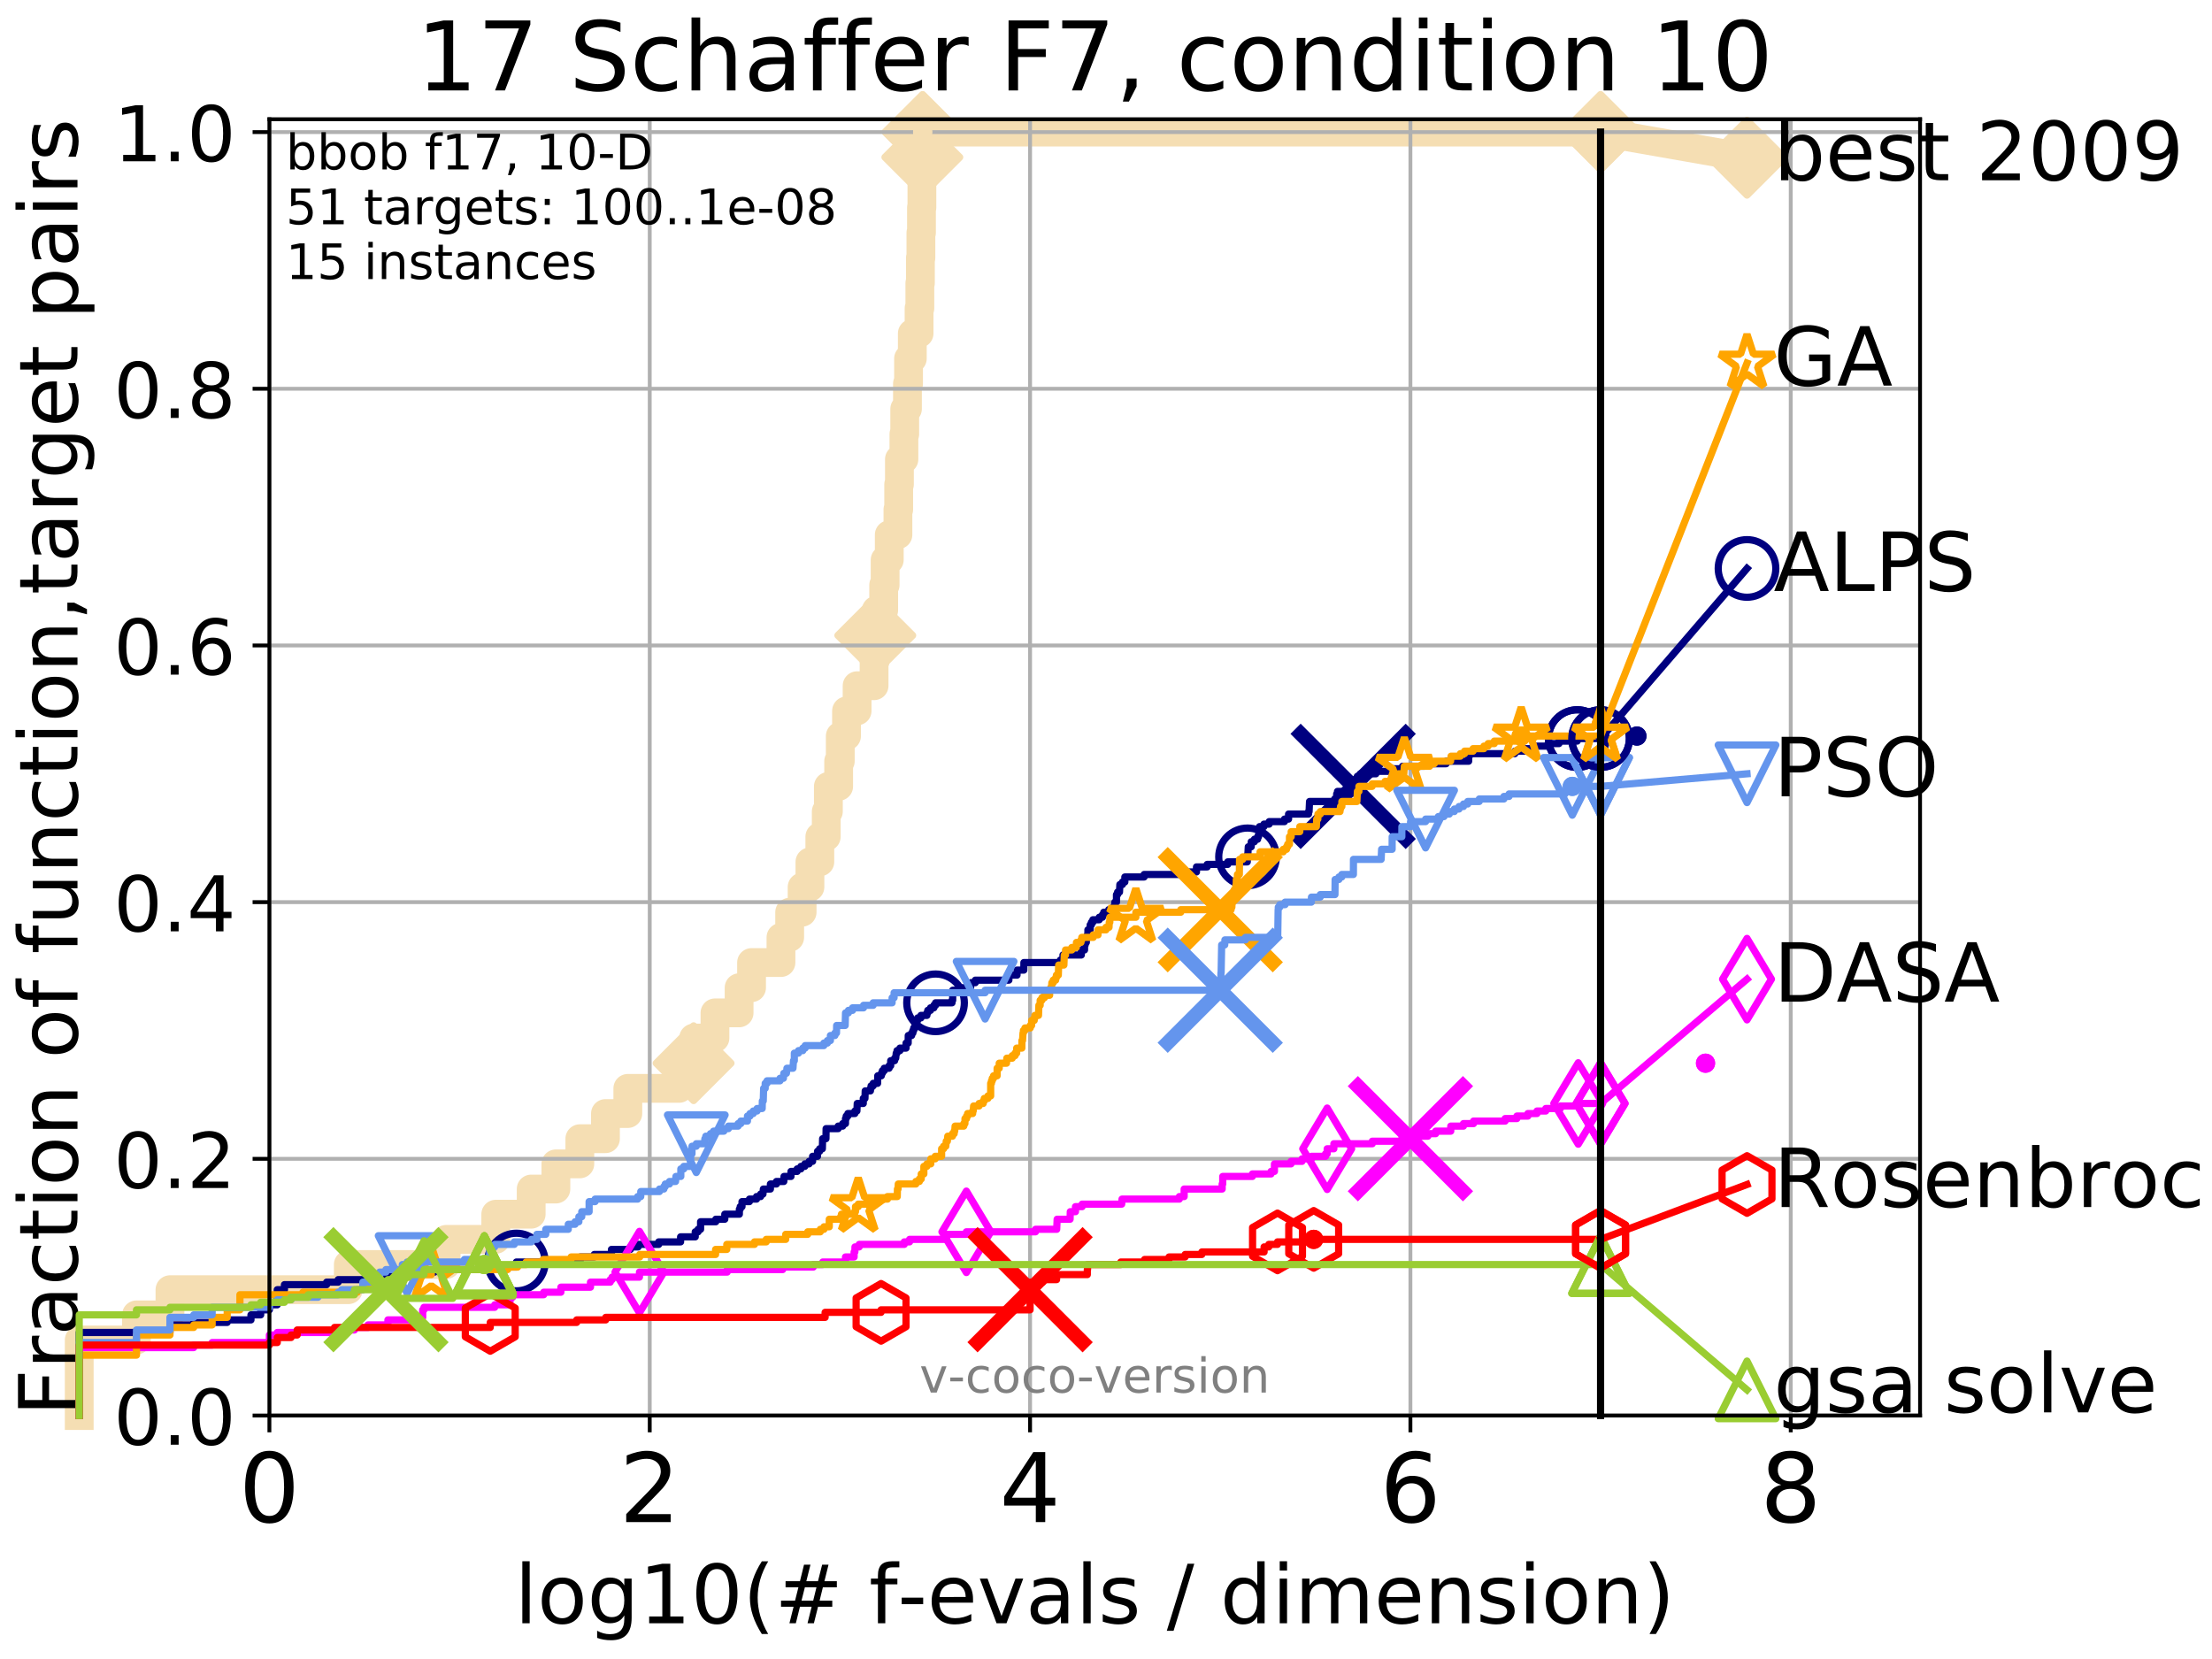 <?xml version="1.0" encoding="utf-8" standalone="no"?>
<!DOCTYPE svg PUBLIC "-//W3C//DTD SVG 1.1//EN"
  "http://www.w3.org/Graphics/SVG/1.1/DTD/svg11.dtd">
<!-- Created with matplotlib (http://matplotlib.org/) -->
<svg height="345.6pt" version="1.1" viewBox="0 0 460.8 345.6" width="460.8pt" xmlns="http://www.w3.org/2000/svg" xmlns:xlink="http://www.w3.org/1999/xlink">
 <defs>
  <style type="text/css">
*{stroke-linecap:butt;stroke-linejoin:round;}
  </style>
 </defs>
 <g id="figure_1">
  <g id="patch_1">
   <path d="M 0 345.6 
L 460.8 345.6 
L 460.8 0 
L 0 0 
z
" style="fill:#ffffff;"/>
  </g>
  <g id="axes_1">
   <g id="patch_2">
    <path d="M 56.12 294.88 
L 399.984 294.88 
L 399.984 24.84 
L 56.12 24.84 
z
" style="fill:#ffffff;"/>
   </g>
   <g id="line2d_1">
    <path d="M 16.504 294.88 
L 16.504 279.153 
L 28.43 279.153 
L 28.43 273.91 
L 35.406 273.91 
L 35.406 268.668 
L 72.559 268.668 
L 72.559 263.425 
L 92.94 263.425 
L 92.94 258.183 
L 103.276 258.183 
L 103.276 252.94 
L 110.654 252.94 
L 110.654 247.698 
L 115.801 247.698 
L 115.801 242.455 
L 120.791 242.455 
L 120.791 237.213 
L 126.127 237.213 
L 126.127 231.97 
L 130.787 231.97 
L 130.787 226.728 
L 141.469 226.728 
L 141.469 221.485 
L 144.491 221.485 
L 144.491 216.243 
L 148.94 216.243 
L 148.94 211 
L 153.969 211 
L 153.969 205.758 
L 156.562 205.758 
L 156.562 200.515 
L 162.69 200.515 
L 162.69 195.273 
L 164.502 195.273 
L 164.502 190.03 
L 167.097 190.03 
L 167.097 184.788 
L 168.724 184.788 
L 168.724 179.546 
L 170.785 179.546 
L 170.785 174.303 
L 172.122 174.303 
L 172.122 169.061 
L 172.565 169.061 
L 172.565 163.818 
L 174.709 163.818 
L 174.709 158.576 
L 175.046 158.576 
L 175.046 153.333 
L 176.347 153.333 
L 176.347 148.091 
L 178.551 148.091 
L 178.551 142.848 
L 182.087 142.848 
L 182.087 137.606 
L 182.334 137.606 
L 182.334 132.363 
L 182.539 132.363 
L 182.539 127.121 
L 184.088 127.121 
L 184.088 121.878 
L 184.389 121.878 
L 184.389 116.636 
L 185.251 116.636 
L 185.251 111.393 
L 187.055 111.393 
L 187.055 106.151 
L 187.213 106.151 
L 187.213 100.908 
L 187.367 100.908 
L 187.367 95.666 
L 188.302 95.666 
L 188.302 90.423 
L 188.473 90.423 
L 188.473 85.181 
L 189.039 85.181 
L 189.039 79.938 
L 189.267 79.938 
L 189.267 74.696 
L 190.052 74.696 
L 190.052 69.453 
L 191.461 69.453 
L 191.461 64.211 
L 191.623 64.211 
L 191.623 58.969 
L 191.736 58.969 
L 191.736 53.726 
L 191.841 53.726 
L 191.841 48.484 
L 191.96 48.484 
L 191.96 43.241 
L 192.049 43.241 
L 192.049 37.999 
L 192.138 37.999 
L 192.138 32.756 
L 192.201 32.756 
L 192.201 27.514 
L 333.43 27.514 
" style="fill:none;stroke:#f5deb3;stroke-linecap:square;stroke-width:6;"/>
   </g>
   <g id="line2d_2">
    <defs>
     <path d="M -0 7.778 
L 7.778 0 
L 0 -7.778 
L -7.778 -0 
z
" id="mc835e06770" style="stroke:#f5deb3;stroke-linejoin:miter;stroke-width:1.5;"/>
    </defs>
    <g>
     <use style="fill:#f5deb3;stroke:#f5deb3;stroke-linejoin:miter;stroke-width:1.5;" x="144.491" xlink:href="#mc835e06770" y="221.485"/>
     <use style="fill:#f5deb3;stroke:#f5deb3;stroke-linejoin:miter;stroke-width:1.5;" x="182.334" xlink:href="#mc835e06770" y="132.363"/>
     <use style="fill:#f5deb3;stroke:#f5deb3;stroke-linejoin:miter;stroke-width:1.5;" x="192.138" xlink:href="#mc835e06770" y="32.756"/>
     <use style="fill:#f5deb3;stroke:#f5deb3;stroke-linejoin:miter;stroke-width:1.5;" x="192.201" xlink:href="#mc835e06770" y="27.514"/>
     <use style="fill:#f5deb3;stroke:#f5deb3;stroke-linejoin:miter;stroke-width:1.5;" x="192.201" xlink:href="#mc835e06770" y="27.514"/>
     <use style="fill:#f5deb3;stroke:#f5deb3;stroke-linejoin:miter;stroke-width:1.5;" x="333.43" xlink:href="#mc835e06770" y="27.514"/>
    </g>
   </g>
   <g id="line2d_3">
    <path style="fill:none;stroke:#f5deb3;stroke-linecap:square;stroke-width:6;"/>
    <g/>
   </g>
   <g id="line2d_4">
    <path d="M 333.43 27.514 
L 363.934 32.861 
" style="fill:none;stroke:#f5deb3;stroke-linecap:square;stroke-width:6;"/>
    <g>
     <use style="fill:#f5deb3;stroke:#f5deb3;stroke-linejoin:miter;stroke-width:1.5;" x="333.43" xlink:href="#mc835e06770" y="27.514"/>
     <use style="fill:#f5deb3;stroke:#f5deb3;stroke-linejoin:miter;stroke-width:1.5;" x="363.934" xlink:href="#mc835e06770" y="32.861"/>
    </g>
   </g>
   <g id="matplotlib.axis_1">
    <g id="xtick_1">
     <g id="line2d_5">
      <path clip-path="url(#p9e40033e5d)" d="M 56.12 294.88 
L 56.12 24.84 
" style="fill:none;stroke:#b0b0b0;stroke-linecap:square;stroke-width:0.8;"/>
     </g>
     <g id="line2d_6">
      <defs>
       <path d="M 0 0 
L 0 3.5 
" id="mce1e76d409" style="stroke:#000000;stroke-width:0.8;"/>
      </defs>
      <g>
       <use style="stroke:#000000;stroke-width:0.8;" x="56.12" xlink:href="#mce1e76d409" y="294.88"/>
      </g>
     </g>
     <g id="text_1">
      <!-- 0 -->
      <defs>
       <path d="M 31.781 66.406 
Q 24.172 66.406 20.328 58.906 
Q 16.5 51.422 16.5 36.375 
Q 16.5 21.391 20.328 13.891 
Q 24.172 6.391 31.781 6.391 
Q 39.453 6.391 43.281 13.891 
Q 47.125 21.391 47.125 36.375 
Q 47.125 51.422 43.281 58.906 
Q 39.453 66.406 31.781 66.406 
z
M 31.781 74.219 
Q 44.047 74.219 50.516 64.516 
Q 56.984 54.828 56.984 36.375 
Q 56.984 17.969 50.516 8.266 
Q 44.047 -1.422 31.781 -1.422 
Q 19.531 -1.422 13.062 8.266 
Q 6.594 17.969 6.594 36.375 
Q 6.594 54.828 13.062 64.516 
Q 19.531 74.219 31.781 74.219 
z
" id="DejaVuSans-30"/>
      </defs>
      <g transform="translate(49.758 317.077)scale(0.2 -0.2)">
       <use xlink:href="#DejaVuSans-30"/>
      </g>
     </g>
    </g>
    <g id="xtick_2">
     <g id="line2d_7">
      <path clip-path="url(#p9e40033e5d)" d="M 135.351 294.88 
L 135.351 24.84 
" style="fill:none;stroke:#b0b0b0;stroke-linecap:square;stroke-width:0.8;"/>
     </g>
     <g id="line2d_8">
      <g>
       <use style="stroke:#000000;stroke-width:0.8;" x="135.351" xlink:href="#mce1e76d409" y="294.88"/>
      </g>
     </g>
     <g id="text_2">
      <!-- 2 -->
      <defs>
       <path d="M 19.188 8.297 
L 53.609 8.297 
L 53.609 0 
L 7.328 0 
L 7.328 8.297 
Q 12.938 14.109 22.625 23.891 
Q 32.328 33.688 34.812 36.531 
Q 39.547 41.844 41.422 45.531 
Q 43.312 49.219 43.312 52.781 
Q 43.312 58.594 39.234 62.25 
Q 35.156 65.922 28.609 65.922 
Q 23.969 65.922 18.812 64.312 
Q 13.672 62.703 7.812 59.422 
L 7.812 69.391 
Q 13.766 71.781 18.938 73 
Q 24.125 74.219 28.422 74.219 
Q 39.75 74.219 46.484 68.547 
Q 53.219 62.891 53.219 53.422 
Q 53.219 48.922 51.531 44.891 
Q 49.859 40.875 45.406 35.406 
Q 44.188 33.984 37.641 27.219 
Q 31.109 20.453 19.188 8.297 
z
" id="DejaVuSans-32"/>
      </defs>
      <g transform="translate(128.989 317.077)scale(0.2 -0.2)">
       <use xlink:href="#DejaVuSans-32"/>
      </g>
     </g>
    </g>
    <g id="xtick_3">
     <g id="line2d_9">
      <path clip-path="url(#p9e40033e5d)" d="M 214.583 294.88 
L 214.583 24.84 
" style="fill:none;stroke:#b0b0b0;stroke-linecap:square;stroke-width:0.8;"/>
     </g>
     <g id="line2d_10">
      <g>
       <use style="stroke:#000000;stroke-width:0.8;" x="214.583" xlink:href="#mce1e76d409" y="294.88"/>
      </g>
     </g>
     <g id="text_3">
      <!-- 4 -->
      <defs>
       <path d="M 37.797 64.312 
L 12.891 25.391 
L 37.797 25.391 
z
M 35.203 72.906 
L 47.609 72.906 
L 47.609 25.391 
L 58.016 25.391 
L 58.016 17.188 
L 47.609 17.188 
L 47.609 0 
L 37.797 0 
L 37.797 17.188 
L 4.891 17.188 
L 4.891 26.703 
z
" id="DejaVuSans-34"/>
      </defs>
      <g transform="translate(208.22 317.077)scale(0.2 -0.2)">
       <use xlink:href="#DejaVuSans-34"/>
      </g>
     </g>
    </g>
    <g id="xtick_4">
     <g id="line2d_11">
      <path clip-path="url(#p9e40033e5d)" d="M 293.814 294.88 
L 293.814 24.84 
" style="fill:none;stroke:#b0b0b0;stroke-linecap:square;stroke-width:0.8;"/>
     </g>
     <g id="line2d_12">
      <g>
       <use style="stroke:#000000;stroke-width:0.8;" x="293.814" xlink:href="#mce1e76d409" y="294.88"/>
      </g>
     </g>
     <g id="text_4">
      <!-- 6 -->
      <defs>
       <path d="M 33.016 40.375 
Q 26.375 40.375 22.484 35.828 
Q 18.609 31.297 18.609 23.391 
Q 18.609 15.531 22.484 10.953 
Q 26.375 6.391 33.016 6.391 
Q 39.656 6.391 43.531 10.953 
Q 47.406 15.531 47.406 23.391 
Q 47.406 31.297 43.531 35.828 
Q 39.656 40.375 33.016 40.375 
z
M 52.594 71.297 
L 52.594 62.312 
Q 48.875 64.062 45.094 64.984 
Q 41.312 65.922 37.594 65.922 
Q 27.828 65.922 22.672 59.328 
Q 17.531 52.734 16.797 39.406 
Q 19.672 43.656 24.016 45.922 
Q 28.375 48.188 33.594 48.188 
Q 44.578 48.188 50.953 41.516 
Q 57.328 34.859 57.328 23.391 
Q 57.328 12.156 50.688 5.359 
Q 44.047 -1.422 33.016 -1.422 
Q 20.359 -1.422 13.672 8.266 
Q 6.984 17.969 6.984 36.375 
Q 6.984 53.656 15.188 63.938 
Q 23.391 74.219 37.203 74.219 
Q 40.922 74.219 44.703 73.484 
Q 48.484 72.75 52.594 71.297 
z
" id="DejaVuSans-36"/>
      </defs>
      <g transform="translate(287.452 317.077)scale(0.2 -0.2)">
       <use xlink:href="#DejaVuSans-36"/>
      </g>
     </g>
    </g>
    <g id="xtick_5">
     <g id="line2d_13">
      <path clip-path="url(#p9e40033e5d)" d="M 373.045 294.88 
L 373.045 24.84 
" style="fill:none;stroke:#b0b0b0;stroke-linecap:square;stroke-width:0.8;"/>
     </g>
     <g id="line2d_14">
      <g>
       <use style="stroke:#000000;stroke-width:0.8;" x="373.045" xlink:href="#mce1e76d409" y="294.88"/>
      </g>
     </g>
     <g id="text_5">
      <!-- 8 -->
      <defs>
       <path d="M 31.781 34.625 
Q 24.75 34.625 20.719 30.859 
Q 16.703 27.094 16.703 20.516 
Q 16.703 13.922 20.719 10.156 
Q 24.75 6.391 31.781 6.391 
Q 38.812 6.391 42.859 10.172 
Q 46.922 13.969 46.922 20.516 
Q 46.922 27.094 42.891 30.859 
Q 38.875 34.625 31.781 34.625 
z
M 21.922 38.812 
Q 15.578 40.375 12.031 44.719 
Q 8.5 49.078 8.5 55.328 
Q 8.5 64.062 14.719 69.141 
Q 20.953 74.219 31.781 74.219 
Q 42.672 74.219 48.875 69.141 
Q 55.078 64.062 55.078 55.328 
Q 55.078 49.078 51.531 44.719 
Q 48 40.375 41.703 38.812 
Q 48.828 37.156 52.797 32.312 
Q 56.781 27.484 56.781 20.516 
Q 56.781 9.906 50.312 4.234 
Q 43.844 -1.422 31.781 -1.422 
Q 19.734 -1.422 13.25 4.234 
Q 6.781 9.906 6.781 20.516 
Q 6.781 27.484 10.781 32.312 
Q 14.797 37.156 21.922 38.812 
z
M 18.312 54.391 
Q 18.312 48.734 21.844 45.562 
Q 25.391 42.391 31.781 42.391 
Q 38.141 42.391 41.719 45.562 
Q 45.312 48.734 45.312 54.391 
Q 45.312 60.062 41.719 63.234 
Q 38.141 66.406 31.781 66.406 
Q 25.391 66.406 21.844 63.234 
Q 18.312 60.062 18.312 54.391 
z
" id="DejaVuSans-38"/>
      </defs>
      <g transform="translate(366.683 317.077)scale(0.2 -0.2)">
       <use xlink:href="#DejaVuSans-38"/>
      </g>
     </g>
    </g>
    <g id="text_6">
     <!-- log10(# f-evals / dimension) -->
     <defs>
      <path d="M 9.422 75.984 
L 18.406 75.984 
L 18.406 0 
L 9.422 0 
z
" id="DejaVuSans-6c"/>
      <path d="M 30.609 48.391 
Q 23.391 48.391 19.188 42.75 
Q 14.984 37.109 14.984 27.297 
Q 14.984 17.484 19.156 11.844 
Q 23.344 6.203 30.609 6.203 
Q 37.797 6.203 41.984 11.859 
Q 46.188 17.531 46.188 27.297 
Q 46.188 37.016 41.984 42.703 
Q 37.797 48.391 30.609 48.391 
z
M 30.609 56 
Q 42.328 56 49.016 48.375 
Q 55.719 40.766 55.719 27.297 
Q 55.719 13.875 49.016 6.219 
Q 42.328 -1.422 30.609 -1.422 
Q 18.844 -1.422 12.172 6.219 
Q 5.516 13.875 5.516 27.297 
Q 5.516 40.766 12.172 48.375 
Q 18.844 56 30.609 56 
z
" id="DejaVuSans-6f"/>
      <path d="M 45.406 27.984 
Q 45.406 37.75 41.375 43.109 
Q 37.359 48.484 30.078 48.484 
Q 22.859 48.484 18.828 43.109 
Q 14.797 37.75 14.797 27.984 
Q 14.797 18.266 18.828 12.891 
Q 22.859 7.516 30.078 7.516 
Q 37.359 7.516 41.375 12.891 
Q 45.406 18.266 45.406 27.984 
z
M 54.391 6.781 
Q 54.391 -7.172 48.188 -13.984 
Q 42 -20.797 29.203 -20.797 
Q 24.469 -20.797 20.266 -20.094 
Q 16.062 -19.391 12.109 -17.922 
L 12.109 -9.188 
Q 16.062 -11.328 19.922 -12.344 
Q 23.781 -13.375 27.781 -13.375 
Q 36.625 -13.375 41.016 -8.766 
Q 45.406 -4.156 45.406 5.172 
L 45.406 9.625 
Q 42.625 4.781 38.281 2.391 
Q 33.938 0 27.875 0 
Q 17.828 0 11.672 7.656 
Q 5.516 15.328 5.516 27.984 
Q 5.516 40.672 11.672 48.328 
Q 17.828 56 27.875 56 
Q 33.938 56 38.281 53.609 
Q 42.625 51.219 45.406 46.391 
L 45.406 54.688 
L 54.391 54.688 
z
" id="DejaVuSans-67"/>
      <path d="M 12.406 8.297 
L 28.516 8.297 
L 28.516 63.922 
L 10.984 60.406 
L 10.984 69.391 
L 28.422 72.906 
L 38.281 72.906 
L 38.281 8.297 
L 54.391 8.297 
L 54.391 0 
L 12.406 0 
z
" id="DejaVuSans-31"/>
      <path d="M 31 75.875 
Q 24.469 64.656 21.281 53.656 
Q 18.109 42.672 18.109 31.391 
Q 18.109 20.125 21.312 9.062 
Q 24.516 -2 31 -13.188 
L 23.188 -13.188 
Q 15.875 -1.703 12.234 9.375 
Q 8.594 20.453 8.594 31.391 
Q 8.594 42.281 12.203 53.312 
Q 15.828 64.359 23.188 75.875 
z
" id="DejaVuSans-28"/>
      <path d="M 51.125 44 
L 36.922 44 
L 32.812 27.688 
L 47.125 27.688 
z
M 43.797 71.781 
L 38.719 51.516 
L 52.984 51.516 
L 58.109 71.781 
L 65.922 71.781 
L 60.891 51.516 
L 76.125 51.516 
L 76.125 44 
L 58.984 44 
L 54.984 27.688 
L 70.516 27.688 
L 70.516 20.219 
L 53.078 20.219 
L 48 0 
L 40.188 0 
L 45.219 20.219 
L 30.906 20.219 
L 25.875 0 
L 18.016 0 
L 23.094 20.219 
L 7.719 20.219 
L 7.719 27.688 
L 24.906 27.688 
L 29 44 
L 13.281 44 
L 13.281 51.516 
L 30.906 51.516 
L 35.891 71.781 
z
" id="DejaVuSans-23"/>
      <path id="DejaVuSans-20"/>
      <path d="M 37.109 75.984 
L 37.109 68.5 
L 28.516 68.5 
Q 23.688 68.5 21.797 66.547 
Q 19.922 64.594 19.922 59.516 
L 19.922 54.688 
L 34.719 54.688 
L 34.719 47.703 
L 19.922 47.703 
L 19.922 0 
L 10.891 0 
L 10.891 47.703 
L 2.297 47.703 
L 2.297 54.688 
L 10.891 54.688 
L 10.891 58.5 
Q 10.891 67.625 15.141 71.797 
Q 19.391 75.984 28.609 75.984 
z
" id="DejaVuSans-66"/>
      <path d="M 4.891 31.391 
L 31.203 31.391 
L 31.203 23.391 
L 4.891 23.391 
z
" id="DejaVuSans-2d"/>
      <path d="M 56.203 29.594 
L 56.203 25.203 
L 14.891 25.203 
Q 15.484 15.922 20.484 11.062 
Q 25.484 6.203 34.422 6.203 
Q 39.594 6.203 44.453 7.469 
Q 49.312 8.734 54.109 11.281 
L 54.109 2.781 
Q 49.266 0.734 44.188 -0.344 
Q 39.109 -1.422 33.891 -1.422 
Q 20.797 -1.422 13.156 6.188 
Q 5.516 13.812 5.516 26.812 
Q 5.516 40.234 12.766 48.109 
Q 20.016 56 32.328 56 
Q 43.359 56 49.781 48.891 
Q 56.203 41.797 56.203 29.594 
z
M 47.219 32.234 
Q 47.125 39.594 43.094 43.984 
Q 39.062 48.391 32.422 48.391 
Q 24.906 48.391 20.391 44.141 
Q 15.875 39.891 15.188 32.172 
z
" id="DejaVuSans-65"/>
      <path d="M 2.984 54.688 
L 12.5 54.688 
L 29.594 8.797 
L 46.688 54.688 
L 56.203 54.688 
L 35.688 0 
L 23.484 0 
z
" id="DejaVuSans-76"/>
      <path d="M 34.281 27.484 
Q 23.391 27.484 19.188 25 
Q 14.984 22.516 14.984 16.5 
Q 14.984 11.719 18.141 8.906 
Q 21.297 6.109 26.703 6.109 
Q 34.188 6.109 38.703 11.406 
Q 43.219 16.703 43.219 25.484 
L 43.219 27.484 
z
M 52.203 31.203 
L 52.203 0 
L 43.219 0 
L 43.219 8.297 
Q 40.141 3.328 35.547 0.953 
Q 30.953 -1.422 24.312 -1.422 
Q 15.922 -1.422 10.953 3.297 
Q 6 8.016 6 15.922 
Q 6 25.141 12.172 29.828 
Q 18.359 34.516 30.609 34.516 
L 43.219 34.516 
L 43.219 35.406 
Q 43.219 41.609 39.141 45 
Q 35.062 48.391 27.688 48.391 
Q 23 48.391 18.547 47.266 
Q 14.109 46.141 10.016 43.891 
L 10.016 52.203 
Q 14.938 54.109 19.578 55.047 
Q 24.219 56 28.609 56 
Q 40.484 56 46.344 49.844 
Q 52.203 43.703 52.203 31.203 
z
" id="DejaVuSans-61"/>
      <path d="M 44.281 53.078 
L 44.281 44.578 
Q 40.484 46.531 36.375 47.5 
Q 32.281 48.484 27.875 48.484 
Q 21.188 48.484 17.844 46.438 
Q 14.5 44.391 14.5 40.281 
Q 14.5 37.156 16.891 35.375 
Q 19.281 33.594 26.516 31.984 
L 29.594 31.297 
Q 39.156 29.25 43.188 25.516 
Q 47.219 21.781 47.219 15.094 
Q 47.219 7.469 41.188 3.016 
Q 35.156 -1.422 24.609 -1.422 
Q 20.219 -1.422 15.453 -0.562 
Q 10.688 0.297 5.422 2 
L 5.422 11.281 
Q 10.406 8.688 15.234 7.391 
Q 20.062 6.109 24.812 6.109 
Q 31.156 6.109 34.562 8.281 
Q 37.984 10.453 37.984 14.406 
Q 37.984 18.062 35.516 20.016 
Q 33.062 21.969 24.703 23.781 
L 21.578 24.516 
Q 13.234 26.266 9.516 29.906 
Q 5.812 33.547 5.812 39.891 
Q 5.812 47.609 11.281 51.797 
Q 16.75 56 26.812 56 
Q 31.781 56 36.172 55.266 
Q 40.578 54.547 44.281 53.078 
z
" id="DejaVuSans-73"/>
      <path d="M 25.391 72.906 
L 33.688 72.906 
L 8.297 -9.281 
L 0 -9.281 
z
" id="DejaVuSans-2f"/>
      <path d="M 45.406 46.391 
L 45.406 75.984 
L 54.391 75.984 
L 54.391 0 
L 45.406 0 
L 45.406 8.203 
Q 42.578 3.328 38.25 0.953 
Q 33.938 -1.422 27.875 -1.422 
Q 17.969 -1.422 11.734 6.484 
Q 5.516 14.406 5.516 27.297 
Q 5.516 40.188 11.734 48.094 
Q 17.969 56 27.875 56 
Q 33.938 56 38.25 53.625 
Q 42.578 51.266 45.406 46.391 
z
M 14.797 27.297 
Q 14.797 17.391 18.875 11.75 
Q 22.953 6.109 30.078 6.109 
Q 37.203 6.109 41.297 11.75 
Q 45.406 17.391 45.406 27.297 
Q 45.406 37.203 41.297 42.844 
Q 37.203 48.484 30.078 48.484 
Q 22.953 48.484 18.875 42.844 
Q 14.797 37.203 14.797 27.297 
z
" id="DejaVuSans-64"/>
      <path d="M 9.422 54.688 
L 18.406 54.688 
L 18.406 0 
L 9.422 0 
z
M 9.422 75.984 
L 18.406 75.984 
L 18.406 64.594 
L 9.422 64.594 
z
" id="DejaVuSans-69"/>
      <path d="M 52 44.188 
Q 55.375 50.25 60.062 53.125 
Q 64.75 56 71.094 56 
Q 79.641 56 84.281 50.016 
Q 88.922 44.047 88.922 33.016 
L 88.922 0 
L 79.891 0 
L 79.891 32.719 
Q 79.891 40.578 77.094 44.375 
Q 74.312 48.188 68.609 48.188 
Q 61.625 48.188 57.562 43.547 
Q 53.516 38.922 53.516 30.906 
L 53.516 0 
L 44.484 0 
L 44.484 32.719 
Q 44.484 40.625 41.703 44.406 
Q 38.922 48.188 33.109 48.188 
Q 26.219 48.188 22.156 43.531 
Q 18.109 38.875 18.109 30.906 
L 18.109 0 
L 9.078 0 
L 9.078 54.688 
L 18.109 54.688 
L 18.109 46.188 
Q 21.188 51.219 25.484 53.609 
Q 29.781 56 35.688 56 
Q 41.656 56 45.828 52.969 
Q 50 49.953 52 44.188 
z
" id="DejaVuSans-6d"/>
      <path d="M 54.891 33.016 
L 54.891 0 
L 45.906 0 
L 45.906 32.719 
Q 45.906 40.484 42.875 44.328 
Q 39.844 48.188 33.797 48.188 
Q 26.516 48.188 22.312 43.547 
Q 18.109 38.922 18.109 30.906 
L 18.109 0 
L 9.078 0 
L 9.078 54.688 
L 18.109 54.688 
L 18.109 46.188 
Q 21.344 51.125 25.703 53.562 
Q 30.078 56 35.797 56 
Q 45.219 56 50.047 50.172 
Q 54.891 44.344 54.891 33.016 
z
" id="DejaVuSans-6e"/>
      <path d="M 8.016 75.875 
L 15.828 75.875 
Q 23.141 64.359 26.781 53.312 
Q 30.422 42.281 30.422 31.391 
Q 30.422 20.453 26.781 9.375 
Q 23.141 -1.703 15.828 -13.188 
L 8.016 -13.188 
Q 14.5 -2 17.703 9.062 
Q 20.906 20.125 20.906 31.391 
Q 20.906 42.672 17.703 53.656 
Q 14.5 64.656 8.016 75.875 
z
" id="DejaVuSans-29"/>
     </defs>
     <g transform="translate(107.211 338.154)scale(0.17 -0.17)">
      <use xlink:href="#DejaVuSans-6c"/>
      <use x="27.783" xlink:href="#DejaVuSans-6f"/>
      <use x="88.965" xlink:href="#DejaVuSans-67"/>
      <use x="152.441" xlink:href="#DejaVuSans-31"/>
      <use x="216.064" xlink:href="#DejaVuSans-30"/>
      <use x="279.688" xlink:href="#DejaVuSans-28"/>
      <use x="318.701" xlink:href="#DejaVuSans-23"/>
      <use x="402.49" xlink:href="#DejaVuSans-20"/>
      <use x="434.277" xlink:href="#DejaVuSans-66"/>
      <use x="469.404" xlink:href="#DejaVuSans-2d"/>
      <use x="505.488" xlink:href="#DejaVuSans-65"/>
      <use x="567.012" xlink:href="#DejaVuSans-76"/>
      <use x="626.191" xlink:href="#DejaVuSans-61"/>
      <use x="687.471" xlink:href="#DejaVuSans-6c"/>
      <use x="715.254" xlink:href="#DejaVuSans-73"/>
      <use x="767.354" xlink:href="#DejaVuSans-20"/>
      <use x="799.141" xlink:href="#DejaVuSans-2f"/>
      <use x="832.832" xlink:href="#DejaVuSans-20"/>
      <use x="864.619" xlink:href="#DejaVuSans-64"/>
      <use x="928.096" xlink:href="#DejaVuSans-69"/>
      <use x="955.879" xlink:href="#DejaVuSans-6d"/>
      <use x="1053.291" xlink:href="#DejaVuSans-65"/>
      <use x="1114.814" xlink:href="#DejaVuSans-6e"/>
      <use x="1178.193" xlink:href="#DejaVuSans-73"/>
      <use x="1230.293" xlink:href="#DejaVuSans-69"/>
      <use x="1258.076" xlink:href="#DejaVuSans-6f"/>
      <use x="1319.258" xlink:href="#DejaVuSans-6e"/>
      <use x="1382.637" xlink:href="#DejaVuSans-29"/>
     </g>
    </g>
   </g>
   <g id="matplotlib.axis_2">
    <g id="ytick_1">
     <g id="line2d_15">
      <path clip-path="url(#p9e40033e5d)" d="M 56.12 294.88 
L 399.984 294.88 
" style="fill:none;stroke:#b0b0b0;stroke-linecap:square;stroke-width:0.8;"/>
     </g>
     <g id="line2d_16">
      <defs>
       <path d="M 0 0 
L -3.5 0 
" id="mc170bc35c6" style="stroke:#000000;stroke-width:0.8;"/>
      </defs>
      <g>
       <use style="stroke:#000000;stroke-width:0.8;" x="56.12" xlink:href="#mc170bc35c6" y="294.88"/>
      </g>
     </g>
     <g id="text_7">
      <!-- 0.0 -->
      <defs>
       <path d="M 10.688 12.406 
L 21 12.406 
L 21 0 
L 10.688 0 
z
" id="DejaVuSans-2e"/>
      </defs>
      <g transform="translate(23.675 300.959)scale(0.16 -0.16)">
       <use xlink:href="#DejaVuSans-30"/>
       <use x="63.623" xlink:href="#DejaVuSans-2e"/>
       <use x="95.41" xlink:href="#DejaVuSans-30"/>
      </g>
     </g>
    </g>
    <g id="ytick_2">
     <g id="line2d_17">
      <path clip-path="url(#p9e40033e5d)" d="M 56.12 241.407 
L 399.984 241.407 
" style="fill:none;stroke:#b0b0b0;stroke-linecap:square;stroke-width:0.8;"/>
     </g>
     <g id="line2d_18">
      <g>
       <use style="stroke:#000000;stroke-width:0.8;" x="56.12" xlink:href="#mc170bc35c6" y="241.407"/>
      </g>
     </g>
     <g id="text_8">
      <!-- 0.2 -->
      <g transform="translate(23.675 247.485)scale(0.16 -0.16)">
       <use xlink:href="#DejaVuSans-30"/>
       <use x="63.623" xlink:href="#DejaVuSans-2e"/>
       <use x="95.41" xlink:href="#DejaVuSans-32"/>
      </g>
     </g>
    </g>
    <g id="ytick_3">
     <g id="line2d_19">
      <path clip-path="url(#p9e40033e5d)" d="M 56.12 187.933 
L 399.984 187.933 
" style="fill:none;stroke:#b0b0b0;stroke-linecap:square;stroke-width:0.8;"/>
     </g>
     <g id="line2d_20">
      <g>
       <use style="stroke:#000000;stroke-width:0.8;" x="56.12" xlink:href="#mc170bc35c6" y="187.933"/>
      </g>
     </g>
     <g id="text_9">
      <!-- 0.4 -->
      <g transform="translate(23.675 194.012)scale(0.16 -0.16)">
       <use xlink:href="#DejaVuSans-30"/>
       <use x="63.623" xlink:href="#DejaVuSans-2e"/>
       <use x="95.41" xlink:href="#DejaVuSans-34"/>
      </g>
     </g>
    </g>
    <g id="ytick_4">
     <g id="line2d_21">
      <path clip-path="url(#p9e40033e5d)" d="M 56.12 134.46 
L 399.984 134.46 
" style="fill:none;stroke:#b0b0b0;stroke-linecap:square;stroke-width:0.8;"/>
     </g>
     <g id="line2d_22">
      <g>
       <use style="stroke:#000000;stroke-width:0.8;" x="56.12" xlink:href="#mc170bc35c6" y="134.46"/>
      </g>
     </g>
     <g id="text_10">
      <!-- 0.6 -->
      <g transform="translate(23.675 140.539)scale(0.16 -0.16)">
       <use xlink:href="#DejaVuSans-30"/>
       <use x="63.623" xlink:href="#DejaVuSans-2e"/>
       <use x="95.41" xlink:href="#DejaVuSans-36"/>
      </g>
     </g>
    </g>
    <g id="ytick_5">
     <g id="line2d_23">
      <path clip-path="url(#p9e40033e5d)" d="M 56.12 80.987 
L 399.984 80.987 
" style="fill:none;stroke:#b0b0b0;stroke-linecap:square;stroke-width:0.8;"/>
     </g>
     <g id="line2d_24">
      <g>
       <use style="stroke:#000000;stroke-width:0.8;" x="56.12" xlink:href="#mc170bc35c6" y="80.987"/>
      </g>
     </g>
     <g id="text_11">
      <!-- 0.8 -->
      <g transform="translate(23.675 87.066)scale(0.16 -0.16)">
       <use xlink:href="#DejaVuSans-30"/>
       <use x="63.623" xlink:href="#DejaVuSans-2e"/>
       <use x="95.41" xlink:href="#DejaVuSans-38"/>
      </g>
     </g>
    </g>
    <g id="ytick_6">
     <g id="line2d_25">
      <path clip-path="url(#p9e40033e5d)" d="M 56.12 27.514 
L 399.984 27.514 
" style="fill:none;stroke:#b0b0b0;stroke-linecap:square;stroke-width:0.8;"/>
     </g>
     <g id="line2d_26">
      <g>
       <use style="stroke:#000000;stroke-width:0.8;" x="56.12" xlink:href="#mc170bc35c6" y="27.514"/>
      </g>
     </g>
     <g id="text_12">
      <!-- 1.0 -->
      <g transform="translate(23.675 33.592)scale(0.16 -0.16)">
       <use xlink:href="#DejaVuSans-31"/>
       <use x="63.623" xlink:href="#DejaVuSans-2e"/>
       <use x="95.41" xlink:href="#DejaVuSans-30"/>
      </g>
     </g>
    </g>
    <g id="text_13">
     <!-- Fraction of function,target pairs -->
     <defs>
      <path d="M 9.812 72.906 
L 51.703 72.906 
L 51.703 64.594 
L 19.672 64.594 
L 19.672 43.109 
L 48.578 43.109 
L 48.578 34.812 
L 19.672 34.812 
L 19.672 0 
L 9.812 0 
z
" id="DejaVuSans-46"/>
      <path d="M 41.109 46.297 
Q 39.594 47.172 37.812 47.578 
Q 36.031 48 33.891 48 
Q 26.266 48 22.188 43.047 
Q 18.109 38.094 18.109 28.812 
L 18.109 0 
L 9.078 0 
L 9.078 54.688 
L 18.109 54.688 
L 18.109 46.188 
Q 20.953 51.172 25.484 53.578 
Q 30.031 56 36.531 56 
Q 37.453 56 38.578 55.875 
Q 39.703 55.766 41.062 55.516 
z
" id="DejaVuSans-72"/>
      <path d="M 48.781 52.594 
L 48.781 44.188 
Q 44.969 46.297 41.141 47.344 
Q 37.312 48.391 33.406 48.391 
Q 24.656 48.391 19.812 42.844 
Q 14.984 37.312 14.984 27.297 
Q 14.984 17.281 19.812 11.734 
Q 24.656 6.203 33.406 6.203 
Q 37.312 6.203 41.141 7.25 
Q 44.969 8.297 48.781 10.406 
L 48.781 2.094 
Q 45.016 0.344 40.984 -0.531 
Q 36.969 -1.422 32.422 -1.422 
Q 20.062 -1.422 12.781 6.344 
Q 5.516 14.109 5.516 27.297 
Q 5.516 40.672 12.859 48.328 
Q 20.219 56 33.016 56 
Q 37.156 56 41.109 55.141 
Q 45.062 54.297 48.781 52.594 
z
" id="DejaVuSans-63"/>
      <path d="M 18.312 70.219 
L 18.312 54.688 
L 36.812 54.688 
L 36.812 47.703 
L 18.312 47.703 
L 18.312 18.016 
Q 18.312 11.328 20.141 9.422 
Q 21.969 7.516 27.594 7.516 
L 36.812 7.516 
L 36.812 0 
L 27.594 0 
Q 17.188 0 13.234 3.875 
Q 9.281 7.766 9.281 18.016 
L 9.281 47.703 
L 2.688 47.703 
L 2.688 54.688 
L 9.281 54.688 
L 9.281 70.219 
z
" id="DejaVuSans-74"/>
      <path d="M 8.5 21.578 
L 8.5 54.688 
L 17.484 54.688 
L 17.484 21.922 
Q 17.484 14.156 20.5 10.266 
Q 23.531 6.391 29.594 6.391 
Q 36.859 6.391 41.078 11.031 
Q 45.312 15.672 45.312 23.688 
L 45.312 54.688 
L 54.297 54.688 
L 54.297 0 
L 45.312 0 
L 45.312 8.406 
Q 42.047 3.422 37.719 1 
Q 33.406 -1.422 27.688 -1.422 
Q 18.266 -1.422 13.375 4.438 
Q 8.5 10.297 8.5 21.578 
z
M 31.109 56 
z
" id="DejaVuSans-75"/>
      <path d="M 11.719 12.406 
L 22.016 12.406 
L 22.016 4 
L 14.016 -11.625 
L 7.719 -11.625 
L 11.719 4 
z
" id="DejaVuSans-2c"/>
      <path d="M 18.109 8.203 
L 18.109 -20.797 
L 9.078 -20.797 
L 9.078 54.688 
L 18.109 54.688 
L 18.109 46.391 
Q 20.953 51.266 25.266 53.625 
Q 29.594 56 35.594 56 
Q 45.562 56 51.781 48.094 
Q 58.016 40.188 58.016 27.297 
Q 58.016 14.406 51.781 6.484 
Q 45.562 -1.422 35.594 -1.422 
Q 29.594 -1.422 25.266 0.953 
Q 20.953 3.328 18.109 8.203 
z
M 48.688 27.297 
Q 48.688 37.203 44.609 42.844 
Q 40.531 48.484 33.406 48.484 
Q 26.266 48.484 22.188 42.844 
Q 18.109 37.203 18.109 27.297 
Q 18.109 17.391 22.188 11.75 
Q 26.266 6.109 33.406 6.109 
Q 40.531 6.109 44.609 11.75 
Q 48.688 17.391 48.688 27.297 
z
" id="DejaVuSans-70"/>
     </defs>
     <g transform="translate(16.14 294.999)rotate(-90)scale(0.17 -0.17)">
      <use xlink:href="#DejaVuSans-46"/>
      <use x="57.41" xlink:href="#DejaVuSans-72"/>
      <use x="98.523" xlink:href="#DejaVuSans-61"/>
      <use x="159.803" xlink:href="#DejaVuSans-63"/>
      <use x="214.783" xlink:href="#DejaVuSans-74"/>
      <use x="253.992" xlink:href="#DejaVuSans-69"/>
      <use x="281.775" xlink:href="#DejaVuSans-6f"/>
      <use x="342.957" xlink:href="#DejaVuSans-6e"/>
      <use x="406.336" xlink:href="#DejaVuSans-20"/>
      <use x="438.123" xlink:href="#DejaVuSans-6f"/>
      <use x="499.305" xlink:href="#DejaVuSans-66"/>
      <use x="534.51" xlink:href="#DejaVuSans-20"/>
      <use x="566.297" xlink:href="#DejaVuSans-66"/>
      <use x="601.502" xlink:href="#DejaVuSans-75"/>
      <use x="664.881" xlink:href="#DejaVuSans-6e"/>
      <use x="728.26" xlink:href="#DejaVuSans-63"/>
      <use x="783.24" xlink:href="#DejaVuSans-74"/>
      <use x="822.449" xlink:href="#DejaVuSans-69"/>
      <use x="850.232" xlink:href="#DejaVuSans-6f"/>
      <use x="911.414" xlink:href="#DejaVuSans-6e"/>
      <use x="974.793" xlink:href="#DejaVuSans-2c"/>
      <use x="1006.58" xlink:href="#DejaVuSans-74"/>
      <use x="1045.789" xlink:href="#DejaVuSans-61"/>
      <use x="1107.068" xlink:href="#DejaVuSans-72"/>
      <use x="1148.166" xlink:href="#DejaVuSans-67"/>
      <use x="1211.643" xlink:href="#DejaVuSans-65"/>
      <use x="1273.166" xlink:href="#DejaVuSans-74"/>
      <use x="1312.375" xlink:href="#DejaVuSans-20"/>
      <use x="1344.162" xlink:href="#DejaVuSans-70"/>
      <use x="1407.639" xlink:href="#DejaVuSans-61"/>
      <use x="1468.918" xlink:href="#DejaVuSans-69"/>
      <use x="1496.701" xlink:href="#DejaVuSans-72"/>
      <use x="1537.814" xlink:href="#DejaVuSans-73"/>
     </g>
    </g>
   </g>
   <g id="line2d_27">
    <defs>
     <path d="M 0 1.5 
C 0.398 1.5 0.779 1.342 1.061 1.061 
C 1.342 0.779 1.5 0.398 1.5 0 
C 1.5 -0.398 1.342 -0.779 1.061 -1.061 
C 0.779 -1.342 0.398 -1.5 0 -1.5 
C -0.398 -1.5 -0.779 -1.342 -1.061 -1.061 
C -1.342 -0.779 -1.5 -0.398 -1.5 0 
C -1.5 0.398 -1.342 0.779 -1.061 1.061 
C -0.779 1.342 -0.398 1.5 0 1.5 
z
" id="m1309cf4a06" style="stroke:#f5deb3;"/>
    </defs>
    <g>
     <use style="fill:#f5deb3;stroke:#f5deb3;" x="192.201" xlink:href="#m1309cf4a06" y="27.514"/>
     <use style="fill:#f5deb3;stroke:#f5deb3;" x="192.201" xlink:href="#m1309cf4a06" y="27.514"/>
    </g>
   </g>
   <g id="line2d_28">
    <defs>
     <path d="M 0 1.5 
C 0.398 1.5 0.779 1.342 1.061 1.061 
C 1.342 0.779 1.5 0.398 1.5 0 
C 1.5 -0.398 1.342 -0.779 1.061 -1.061 
C 0.779 -1.342 0.398 -1.5 0 -1.5 
C -0.398 -1.5 -0.779 -1.342 -1.061 -1.061 
C -1.342 -0.779 -1.5 -0.398 -1.5 0 
C -1.5 0.398 -1.342 0.779 -1.061 1.061 
C -0.779 1.342 -0.398 1.5 0 1.5 
z
" id="mf6ca46e42f" style="stroke:#000080;"/>
    </defs>
    <g>
     <use style="fill:#000080;stroke:#000080;" x="340.999" xlink:href="#mf6ca46e42f" y="153.333"/>
     <use style="fill:#000080;stroke:#000080;" x="340.999" xlink:href="#mf6ca46e42f" y="153.333"/>
    </g>
   </g>
   <g id="line2d_29">
    <path d="M 16.504 294.88 
L 16.504 277.58 
L 35.406 277.58 
L 35.406 276.007 
L 40.355 276.007 
L 40.355 275.483 
L 47.331 275.483 
L 47.331 274.959 
L 52.281 274.959 
L 52.281 273.91 
L 54.307 273.91 
L 54.307 272.862 
L 56.12 272.862 
L 56.12 271.813 
L 57.76 271.813 
L 57.76 268.668 
L 59.257 268.668 
L 59.257 267.619 
L 68.046 267.619 
L 68.046 267.095 
L 70.45 267.095 
L 70.45 266.571 
L 77.674 266.571 
L 77.674 265.522 
L 87.511 265.522 
L 87.511 264.998 
L 90.555 264.998 
L 90.555 264.474 
L 100.642 264.474 
L 100.642 263.949 
L 107.575 263.949 
L 107.575 262.901 
L 120.871 262.901 
L 120.871 261.852 
L 123.8 261.852 
L 123.8 261.328 
L 127.375 261.328 
L 127.375 260.28 
L 131.318 260.28 
L 131.318 259.755 
L 132.936 259.755 
L 132.936 259.231 
L 137.224 259.231 
L 137.224 258.707 
L 141.78 258.707 
L 141.78 257.658 
L 144.831 257.658 
L 144.831 256.61 
L 145.426 256.61 
L 145.426 256.086 
L 145.945 256.086 
L 145.945 254.513 
L 149.111 254.513 
L 149.111 253.989 
L 150.985 253.989 
L 150.985 252.94 
L 154.022 252.94 
L 154.022 251.892 
L 154.201 251.892 
L 154.201 251.367 
L 154.571 251.367 
L 154.571 250.319 
L 156.12 250.319 
L 156.12 249.795 
L 157.599 249.795 
L 157.599 249.27 
L 158.451 249.27 
L 158.451 248.746 
L 158.942 248.746 
L 159.021 247.698 
L 160.491 247.698 
L 160.491 246.649 
L 161.745 246.649 
L 161.745 246.125 
L 163.281 246.125 
L 163.325 245.076 
L 164.775 245.076 
L 164.775 244.028 
L 166.06 244.028 
L 166.06 243.504 
L 166.842 243.504 
L 166.842 242.979 
L 167.656 242.979 
L 167.656 242.455 
L 168.548 242.455 
L 168.548 241.931 
L 169.279 241.931 
L 169.279 240.882 
L 170.302 240.882 
L 170.306 239.834 
L 170.745 239.834 
L 170.745 239.31 
L 171.312 239.31 
L 171.367 237.213 
L 172.061 237.213 
L 172.092 235.116 
L 174.605 235.116 
L 174.605 234.592 
L 175.551 234.592 
L 175.551 234.067 
L 176.128 234.067 
L 176.128 233.019 
L 176.282 233.019 
L 176.282 232.495 
L 176.627 232.495 
L 176.627 231.97 
L 178.082 231.97 
L 178.082 231.446 
L 178.51 231.446 
L 178.576 229.873 
L 179.836 229.873 
L 179.836 228.825 
L 180.185 228.825 
L 180.24 227.252 
L 181.324 227.252 
L 181.324 226.728 
L 181.461 226.728 
L 181.461 226.204 
L 181.904 226.204 
L 181.904 225.679 
L 182.822 225.679 
L 182.851 224.107 
L 183.6 224.107 
L 183.6 223.582 
L 183.812 223.582 
L 183.812 223.058 
L 184.198 223.058 
L 184.198 222.534 
L 185.216 222.534 
L 185.216 222.01 
L 185.548 222.01 
L 185.548 220.961 
L 186.37 220.961 
L 186.37 220.437 
L 186.594 220.437 
L 186.7 219.388 
L 186.865 219.388 
L 186.865 218.864 
L 187.474 218.864 
L 187.474 218.34 
L 188.747 218.34 
L 188.747 217.291 
L 189.189 217.291 
L 189.203 215.719 
L 189.907 215.719 
L 189.907 215.194 
L 190.168 215.194 
L 190.168 214.67 
L 190.346 214.67 
L 190.346 214.146 
L 190.622 214.146 
L 190.622 213.622 
L 190.843 213.622 
L 190.872 212.573 
L 191.174 212.573 
L 191.174 212.049 
L 191.849 212.049 
L 191.849 211.525 
L 193.092 211.525 
L 193.092 211 
L 193.273 211 
L 193.273 210.476 
L 193.837 210.476 
L 193.837 209.952 
L 194.541 209.952 
L 194.541 209.428 
L 194.892 209.428 
L 194.892 208.903 
L 198.32 208.903 
L 198.32 208.379 
L 198.46 208.379 
L 198.47 206.282 
L 199.822 206.282 
L 199.822 205.758 
L 202.208 205.758 
L 202.208 204.709 
L 203.183 204.709 
L 203.183 204.185 
L 210.167 204.185 
L 210.167 203.137 
L 211.865 203.137 
L 211.865 202.088 
L 213.283 202.088 
L 213.297 200.515 
L 220.901 200.515 
L 220.901 199.991 
L 221.437 199.991 
L 221.437 198.943 
L 225.26 198.943 
L 225.26 197.894 
L 225.931 197.894 
L 225.931 196.846 
L 226.065 196.846 
L 226.065 196.321 
L 226.301 196.321 
L 226.337 195.273 
L 226.502 195.273 
L 226.502 194.749 
L 226.63 194.749 
L 226.63 193.7 
L 227.109 193.7 
L 227.109 192.652 
L 227.36 192.652 
L 227.36 192.127 
L 227.664 192.127 
L 227.664 191.603 
L 228.995 191.603 
L 228.995 191.079 
L 229.66 191.079 
L 229.66 190.555 
L 229.934 190.555 
L 229.934 190.03 
L 230.964 190.03 
L 230.964 189.506 
L 231.875 189.506 
L 231.875 188.982 
L 232.173 188.982 
L 232.249 187.933 
L 232.581 187.933 
L 232.581 186.361 
L 232.814 186.361 
L 232.814 185.836 
L 233.212 185.836 
L 233.287 184.264 
L 233.829 184.264 
L 233.829 183.739 
L 234.324 183.739 
L 234.324 182.691 
L 238.348 182.691 
L 238.348 182.167 
L 246.226 182.167 
L 246.226 181.642 
L 249.25 181.642 
L 249.25 180.594 
L 251.479 180.594 
L 251.479 180.07 
L 255.759 180.07 
L 255.759 179.546 
L 259.828 179.546 
L 259.886 177.973 
L 259.953 177.973 
L 260.039 176.4 
L 260.654 176.4 
L 260.654 175.352 
L 261.318 175.352 
L 261.318 174.827 
L 261.986 174.827 
L 261.986 174.303 
L 262.183 174.303 
L 262.183 173.779 
L 262.373 173.779 
L 262.373 172.206 
L 263.292 172.206 
L 263.292 171.682 
L 264.392 171.682 
L 264.392 171.158 
L 267.579 171.158 
L 267.579 170.633 
L 268.431 170.633 
L 268.431 169.585 
L 272.588 169.585 
L 272.588 169.061 
L 272.706 169.061 
L 272.801 166.964 
L 278.04 166.964 
L 278.04 166.439 
L 278.432 166.439 
L 278.455 165.391 
L 278.62 165.391 
L 278.62 164.867 
L 280.642 164.867 
L 280.642 163.818 
L 282.563 163.818 
L 282.597 162.245 
L 282.758 162.245 
L 282.758 161.721 
L 283.368 161.721 
L 283.368 161.197 
L 286.62 161.197 
L 286.62 160.673 
L 289.844 160.673 
L 289.844 160.148 
L 292.172 160.148 
L 292.172 159.624 
L 296.674 159.624 
L 296.674 159.1 
L 301.255 159.1 
L 301.255 158.576 
L 305.948 158.576 
L 305.961 157.527 
L 306.089 157.527 
L 306.089 157.003 
L 315.568 157.003 
L 315.568 156.479 
L 317.941 156.479 
L 317.941 155.954 
L 319.79 155.954 
L 319.79 155.43 
L 322.49 155.43 
L 322.49 154.906 
L 324.758 154.906 
L 324.758 154.382 
L 328.574 154.382 
L 328.574 153.857 
L 333.43 153.857 
L 333.43 153.857 
" style="fill:none;stroke:#000080;stroke-linecap:square;stroke-width:1.5;"/>
   </g>
   <g id="line2d_30">
    <defs>
     <path d="M 0 6 
C 1.591 6 3.117 5.368 4.243 4.243 
C 5.368 3.117 6 1.591 6 0 
C 6 -1.591 5.368 -3.117 4.243 -4.243 
C 3.117 -5.368 1.591 -6 0 -6 
C -1.591 -6 -3.117 -5.368 -4.243 -4.243 
C -5.368 -3.117 -6 -1.591 -6 0 
C -6 1.591 -5.368 3.117 -4.243 4.243 
C -3.117 5.368 -1.591 6 0 6 
z
" id="m56aa049ac7" style="stroke:#000080;stroke-width:1.5;"/>
    </defs>
    <g>
     <use style="fill-opacity:0;stroke:#000080;stroke-width:1.5;" x="107.575" xlink:href="#m56aa049ac7" y="262.901"/>
     <use style="fill-opacity:0;stroke:#000080;stroke-width:1.5;" x="194.892" xlink:href="#m56aa049ac7" y="208.903"/>
     <use style="fill-opacity:0;stroke:#000080;stroke-width:1.5;" x="259.886" xlink:href="#m56aa049ac7" y="178.497"/>
     <use style="fill-opacity:0;stroke:#000080;stroke-width:1.5;" x="328.574" xlink:href="#m56aa049ac7" y="153.857"/>
     <use style="fill-opacity:0;stroke:#000080;stroke-width:1.5;" x="328.574" xlink:href="#m56aa049ac7" y="153.857"/>
     <use style="fill-opacity:0;stroke:#000080;stroke-width:1.5;" x="333.43" xlink:href="#m56aa049ac7" y="153.857"/>
    </g>
   </g>
   <g id="line2d_31">
    <path style="fill:none;stroke:#000080;stroke-linecap:square;stroke-width:1.5;"/>
    <g/>
   </g>
   <g id="line2d_32">
    <path clip-path="url(#p9e40033e5d)" d="M 281.889 163.818 
" style="fill:none;stroke:#000080;stroke-linecap:square;stroke-width:1.5;"/>
    <defs>
     <path d="M -12 12 
L 12 -12 
M -12 -12 
L 12 12 
" id="m167b254a72" style="stroke:#000080;stroke-width:3;"/>
    </defs>
    <g clip-path="url(#p9e40033e5d)">
     <use style="fill:#000080;stroke:#000080;stroke-width:3;" x="281.889" xlink:href="#m167b254a72" y="163.818"/>
    </g>
   </g>
   <g id="line2d_33">
    <defs>
     <path d="M 0 1.5 
C 0.398 1.5 0.779 1.342 1.061 1.061 
C 1.342 0.779 1.5 0.398 1.5 0 
C 1.5 -0.398 1.342 -0.779 1.061 -1.061 
C 0.779 -1.342 0.398 -1.5 0 -1.5 
C -0.398 -1.5 -0.779 -1.342 -1.061 -1.061 
C -1.342 -0.779 -1.5 -0.398 -1.5 0 
C -1.5 0.398 -1.342 0.779 -1.061 1.061 
C -0.779 1.342 -0.398 1.5 0 1.5 
z
" id="mc92d39d188" style="stroke:#ff00ff;"/>
    </defs>
    <g>
     <use style="fill:#ff00ff;stroke:#ff00ff;" x="355.29" xlink:href="#mc92d39d188" y="221.485"/>
     <use style="fill:#ff00ff;stroke:#ff00ff;" x="355.29" xlink:href="#mc92d39d188" y="221.485"/>
    </g>
   </g>
   <g id="line2d_34">
    <path d="M 16.504 294.88 
L 16.504 280.725 
L 40.355 280.725 
L 40.355 280.201 
L 44.194 280.201 
L 44.194 279.677 
L 56.12 279.677 
L 56.12 278.104 
L 57.76 278.104 
L 57.76 277.58 
L 71.182 277.58 
L 71.182 277.056 
L 73.834 277.056 
L 73.834 276.531 
L 76.661 276.531 
L 76.661 276.007 
L 80.81 276.007 
L 80.81 274.959 
L 86.658 274.959 
L 86.658 274.434 
L 88.057 274.434 
L 88.057 272.862 
L 88.324 272.862 
L 88.324 272.337 
L 103.052 272.337 
L 103.052 271.813 
L 105.848 271.813 
L 105.848 271.289 
L 106.227 271.289 
L 106.32 270.24 
L 106.779 270.24 
L 106.779 269.716 
L 113.265 269.716 
L 113.265 269.192 
L 116.841 269.192 
L 116.841 268.143 
L 123.008 268.143 
L 123.008 267.095 
L 127.127 267.095 
L 127.127 266.571 
L 127.511 266.571 
L 127.511 266.046 
L 133.211 266.046 
L 133.211 264.998 
L 151.49 264.998 
L 151.49 264.474 
L 163.048 264.474 
L 163.048 263.949 
L 169.422 263.949 
L 169.422 263.425 
L 171.397 263.425 
L 171.397 262.901 
L 176.129 262.901 
L 176.129 261.852 
L 177.925 261.852 
L 177.925 260.804 
L 178.085 260.804 
L 178.105 259.755 
L 178.988 259.755 
L 178.988 259.231 
L 188.376 259.231 
L 188.376 258.707 
L 189.483 258.707 
L 189.483 258.183 
L 197.133 258.183 
L 197.133 257.134 
L 201.314 257.134 
L 201.314 256.61 
L 215.714 256.61 
L 215.714 256.086 
L 220.132 256.086 
L 220.22 253.989 
L 222.919 253.989 
L 222.959 252.416 
L 224.041 252.416 
L 224.041 251.367 
L 225.426 251.367 
L 225.426 250.843 
L 233.671 250.843 
L 233.735 249.795 
L 245.681 249.795 
L 245.681 249.27 
L 246.683 249.27 
L 246.683 247.698 
L 254.599 247.698 
L 254.599 246.649 
L 254.717 246.649 
L 254.717 245.076 
L 260.9 245.076 
L 260.9 244.552 
L 264.784 244.552 
L 264.784 244.028 
L 265.488 244.028 
L 265.488 242.455 
L 268.944 242.455 
L 268.944 241.931 
L 271.24 241.931 
L 271.24 241.407 
L 273.206 241.407 
L 273.206 240.882 
L 276.132 240.882 
L 276.132 240.358 
L 276.478 240.358 
L 276.478 239.31 
L 277.867 239.31 
L 277.867 238.261 
L 285.868 238.261 
L 285.868 237.737 
L 292.014 237.737 
L 292.014 237.213 
L 293.827 237.213 
L 293.827 236.689 
L 297.454 236.689 
L 297.454 236.164 
L 299.077 236.164 
L 299.077 235.64 
L 302.221 235.64 
L 302.221 234.592 
L 304.863 234.592 
L 304.863 234.067 
L 306.965 234.067 
L 306.965 233.543 
L 313.55 233.543 
L 313.55 233.019 
L 315.996 233.019 
L 315.996 232.495 
L 318.289 232.495 
L 318.289 231.97 
L 320.182 231.97 
L 320.182 231.446 
L 322.01 231.446 
L 322.01 230.922 
L 325.059 230.922 
L 325.059 230.398 
L 328.776 230.398 
L 328.776 229.873 
L 333.43 229.873 
L 333.43 229.873 
" style="fill:none;stroke:#ff00ff;stroke-linecap:square;stroke-width:1.5;"/>
   </g>
   <g id="line2d_35">
    <defs>
     <path d="M -0 8.485 
L 5.091 0 
L 0 -8.485 
L -5.091 -0 
z
" id="m1dcee8ab4e" style="stroke:#ff00ff;stroke-linejoin:miter;stroke-width:1.5;"/>
    </defs>
    <g>
     <use style="fill-opacity:0;stroke:#ff00ff;stroke-linejoin:miter;stroke-width:1.5;" x="133.211" xlink:href="#m1dcee8ab4e" y="264.998"/>
     <use style="fill-opacity:0;stroke:#ff00ff;stroke-linejoin:miter;stroke-width:1.5;" x="201.314" xlink:href="#m1dcee8ab4e" y="256.61"/>
     <use style="fill-opacity:0;stroke:#ff00ff;stroke-linejoin:miter;stroke-width:1.5;" x="276.478" xlink:href="#m1dcee8ab4e" y="239.31"/>
     <use style="fill-opacity:0;stroke:#ff00ff;stroke-linejoin:miter;stroke-width:1.5;" x="328.776" xlink:href="#m1dcee8ab4e" y="229.873"/>
     <use style="fill-opacity:0;stroke:#ff00ff;stroke-linejoin:miter;stroke-width:1.5;" x="333.43" xlink:href="#m1dcee8ab4e" y="229.873"/>
    </g>
   </g>
   <g id="line2d_36">
    <path style="fill:none;stroke:#ff00ff;stroke-linecap:square;stroke-width:1.5;"/>
    <g/>
   </g>
   <g id="line2d_37">
    <path clip-path="url(#p9e40033e5d)" d="M 293.814 237.213 
" style="fill:none;stroke:#ff00ff;stroke-linecap:square;stroke-width:1.5;"/>
    <defs>
     <path d="M -12 12 
L 12 -12 
M -12 -12 
L 12 12 
" id="mb2609e5552" style="stroke:#ff00ff;stroke-width:3;"/>
    </defs>
    <g clip-path="url(#p9e40033e5d)">
     <use style="fill:#ff00ff;stroke:#ff00ff;stroke-width:3;" x="293.814" xlink:href="#mb2609e5552" y="237.213"/>
    </g>
   </g>
   <g id="line2d_38">
    <defs>
     <path d="M 0 1.5 
C 0.398 1.5 0.779 1.342 1.061 1.061 
C 1.342 0.779 1.5 0.398 1.5 0 
C 1.5 -0.398 1.342 -0.779 1.061 -1.061 
C 0.779 -1.342 0.398 -1.5 0 -1.5 
C -0.398 -1.5 -0.779 -1.342 -1.061 -1.061 
C -1.342 -0.779 -1.5 -0.398 -1.5 0 
C -1.5 0.398 -1.342 0.779 -1.061 1.061 
C -0.779 1.342 -0.398 1.5 0 1.5 
z
" id="m96c90656de" style="stroke:#ffa500;"/>
    </defs>
    <g>
     <use style="fill:#ffa500;stroke:#ffa500;" x="316.887" xlink:href="#m96c90656de" y="153.333"/>
     <use style="fill:#ffa500;stroke:#ffa500;" x="316.887" xlink:href="#m96c90656de" y="153.333"/>
    </g>
   </g>
   <g id="line2d_39">
    <path d="M 16.504 294.88 
L 16.504 282.298 
L 28.43 282.298 
L 28.43 278.104 
L 35.406 278.104 
L 35.406 276.531 
L 40.355 276.531 
L 40.355 276.007 
L 44.194 276.007 
L 44.194 274.434 
L 47.331 274.434 
L 47.331 272.862 
L 49.983 272.862 
L 49.983 269.716 
L 63.096 269.716 
L 63.096 269.192 
L 74.438 269.192 
L 74.438 268.668 
L 75.586 268.668 
L 75.586 267.619 
L 77.674 267.619 
L 77.674 267.095 
L 83.81 267.095 
L 83.81 266.046 
L 87.786 266.046 
L 87.786 265.522 
L 89.843 265.522 
L 89.843 264.474 
L 105.753 264.474 
L 105.753 263.949 
L 107.832 263.949 
L 107.832 263.425 
L 109.611 263.425 
L 109.611 262.901 
L 113.14 262.901 
L 113.14 262.377 
L 118.974 262.377 
L 118.974 261.852 
L 133.269 261.852 
L 133.269 261.328 
L 149.072 261.328 
L 149.072 260.28 
L 151.403 260.28 
L 151.403 259.231 
L 157.178 259.231 
L 157.178 258.707 
L 159.619 258.707 
L 159.619 258.183 
L 163.677 258.183 
L 163.677 257.134 
L 168.263 257.134 
L 168.263 256.61 
L 170.885 256.61 
L 170.885 256.086 
L 171.647 256.086 
L 171.647 255.561 
L 172.752 255.561 
L 172.752 253.989 
L 175.111 253.989 
L 175.111 253.464 
L 175.284 253.464 
L 175.284 252.94 
L 178.023 252.94 
L 178.023 252.416 
L 178.214 252.416 
L 178.214 251.367 
L 178.787 251.367 
L 178.787 250.843 
L 182.201 250.843 
L 182.201 250.319 
L 182.428 250.319 
L 182.428 249.795 
L 184.882 249.795 
L 184.882 249.27 
L 186.916 249.27 
L 186.95 247.698 
L 187.077 247.698 
L 187.127 246.649 
L 190.793 246.649 
L 190.793 246.125 
L 191.519 246.125 
L 191.519 245.601 
L 191.909 245.601 
L 191.909 244.552 
L 192.455 244.552 
L 192.455 242.979 
L 193.082 242.979 
L 193.082 242.455 
L 193.901 242.455 
L 193.901 241.407 
L 194.819 241.407 
L 194.819 240.882 
L 196.153 240.882 
L 196.156 239.31 
L 196.563 239.31 
L 196.563 238.785 
L 197.025 238.785 
L 197.118 237.737 
L 197.352 237.737 
L 197.438 236.689 
L 198.417 236.689 
L 198.417 236.164 
L 198.768 236.164 
L 198.768 235.64 
L 198.884 235.64 
L 198.964 234.592 
L 200.772 234.592 
L 200.772 234.067 
L 201.012 234.067 
L 201.025 233.019 
L 201.356 233.019 
L 201.356 232.495 
L 201.575 232.495 
L 201.575 231.97 
L 202.621 231.97 
L 202.621 231.446 
L 202.737 231.446 
L 202.819 230.398 
L 203.96 230.398 
L 203.96 229.873 
L 204.815 229.873 
L 204.815 229.349 
L 205.039 229.349 
L 205.039 228.825 
L 205.805 228.825 
L 205.805 228.301 
L 206.376 228.301 
L 206.376 225.679 
L 206.534 225.679 
L 206.534 225.155 
L 206.702 225.155 
L 206.702 224.631 
L 206.973 224.631 
L 206.973 224.107 
L 207.718 224.107 
L 207.718 222.534 
L 208.155 222.534 
L 208.155 221.485 
L 209.678 221.485 
L 209.737 220.437 
L 210.873 220.437 
L 210.873 219.913 
L 211.448 219.913 
L 211.448 219.388 
L 211.793 219.388 
L 211.793 218.34 
L 212.87 218.34 
L 212.884 216.767 
L 213.011 216.767 
L 213.113 215.194 
L 213.192 215.194 
L 213.192 214.67 
L 213.516 214.67 
L 213.516 214.146 
L 214.619 214.146 
L 214.619 213.622 
L 214.903 213.622 
L 214.903 212.573 
L 215.446 212.573 
L 215.446 212.049 
L 215.585 212.049 
L 215.585 211.525 
L 216.34 211.525 
L 216.417 209.428 
L 216.684 209.428 
L 216.684 208.379 
L 217.044 208.379 
L 217.044 207.855 
L 217.565 207.855 
L 217.565 207.331 
L 218.655 207.331 
L 218.655 206.282 
L 218.863 206.282 
L 218.863 205.758 
L 219.055 205.758 
L 219.122 204.709 
L 219.407 204.709 
L 219.407 204.185 
L 219.912 204.185 
L 219.912 203.661 
L 220.071 203.661 
L 220.071 203.137 
L 220.467 203.137 
L 220.538 201.04 
L 221.628 201.04 
L 221.713 198.943 
L 221.969 198.943 
L 221.969 197.894 
L 223.283 197.894 
L 223.283 197.37 
L 224.219 197.37 
L 224.244 196.321 
L 225.186 196.321 
L 225.186 195.797 
L 225.357 195.797 
L 225.357 195.273 
L 227.741 195.273 
L 227.741 194.749 
L 228.735 194.749 
L 228.735 193.7 
L 230.393 193.7 
L 230.393 193.176 
L 231.03 193.176 
L 231.078 192.127 
L 231.196 192.127 
L 231.196 191.079 
L 236.619 191.079 
L 236.619 190.03 
L 245.971 190.03 
L 245.971 189.506 
L 256.457 189.506 
L 256.457 188.982 
L 256.623 188.982 
L 256.657 187.933 
L 256.769 187.933 
L 256.838 186.885 
L 257.026 186.885 
L 257.026 185.836 
L 257.149 185.836 
L 257.149 185.312 
L 257.386 185.312 
L 257.487 184.264 
L 257.527 184.264 
L 257.547 183.215 
L 257.777 183.215 
L 257.777 182.167 
L 258.176 182.167 
L 258.217 179.021 
L 258.874 179.021 
L 258.874 178.497 
L 262.497 178.497 
L 262.497 177.449 
L 267.326 177.449 
L 267.326 176.924 
L 268.006 176.924 
L 268.006 176.4 
L 268.247 176.4 
L 268.247 175.876 
L 268.62 175.876 
L 268.62 174.303 
L 268.971 174.303 
L 268.976 173.255 
L 270.769 173.255 
L 270.769 172.206 
L 274.223 172.206 
L 274.29 170.633 
L 274.534 170.633 
L 274.551 169.585 
L 275.053 169.585 
L 275.053 169.061 
L 279.143 169.061 
L 279.143 168.536 
L 279.256 168.536 
L 279.256 168.012 
L 279.535 168.012 
L 279.535 166.964 
L 282.666 166.964 
L 282.771 164.867 
L 283.085 164.867 
L 283.085 163.818 
L 285.839 163.818 
L 285.839 163.294 
L 288.54 163.294 
L 288.54 162.77 
L 290.405 162.77 
L 290.405 162.245 
L 290.732 162.245 
L 290.732 161.721 
L 291.259 161.721 
L 291.259 161.197 
L 292.438 161.197 
L 292.548 159.624 
L 297.817 159.624 
L 297.817 159.1 
L 298.798 159.1 
L 298.798 158.576 
L 302.182 158.576 
L 302.283 157.527 
L 304.223 157.527 
L 304.223 157.003 
L 305.094 157.003 
L 305.094 156.479 
L 306.872 156.479 
L 306.872 155.954 
L 309.132 155.954 
L 309.132 155.43 
L 310 155.43 
L 310 154.906 
L 311.293 154.906 
L 311.293 154.382 
L 316.146 154.382 
L 316.146 153.857 
L 316.887 153.857 
L 316.887 153.333 
L 333.43 153.333 
L 333.43 153.333 
" style="fill:none;stroke:#ffa500;stroke-linecap:square;stroke-width:1.5;"/>
   </g>
   <g id="line2d_40">
    <defs>
     <path d="M 0 -6 
L -1.347 -1.854 
L -5.706 -1.854 
L -2.18 0.708 
L -3.527 4.854 
L -0 2.292 
L 3.527 4.854 
L 2.18 0.708 
L 5.706 -1.854 
L 1.347 -1.854 
z
" id="mf85607da60" style="stroke:#ffa500;stroke-linejoin:bevel;stroke-width:1.5;"/>
    </defs>
    <g>
     <use style="fill-opacity:0;stroke:#ffa500;stroke-linejoin:bevel;stroke-width:1.5;" x="89.843" xlink:href="#mf85607da60" y="265.522"/>
     <use style="fill-opacity:0;stroke:#ffa500;stroke-linejoin:bevel;stroke-width:1.5;" x="178.787" xlink:href="#mf85607da60" y="251.367"/>
     <use style="fill-opacity:0;stroke:#ffa500;stroke-linejoin:bevel;stroke-width:1.5;" x="236.619" xlink:href="#mf85607da60" y="191.079"/>
     <use style="fill-opacity:0;stroke:#ffa500;stroke-linejoin:bevel;stroke-width:1.5;" x="292.548" xlink:href="#mf85607da60" y="159.624"/>
     <use style="fill-opacity:0;stroke:#ffa500;stroke-linejoin:bevel;stroke-width:1.5;" x="316.887" xlink:href="#mf85607da60" y="153.333"/>
     <use style="fill-opacity:0;stroke:#ffa500;stroke-linejoin:bevel;stroke-width:1.5;" x="333.43" xlink:href="#mf85607da60" y="153.333"/>
    </g>
   </g>
   <g id="line2d_41">
    <path style="fill:none;stroke:#ffa500;stroke-linecap:square;stroke-width:1.5;"/>
    <g/>
   </g>
   <g id="line2d_42">
    <path clip-path="url(#p9e40033e5d)" d="M 254.198 189.506 
" style="fill:none;stroke:#ffa500;stroke-linecap:square;stroke-width:1.5;"/>
    <defs>
     <path d="M -12 12 
L 12 -12 
M -12 -12 
L 12 12 
" id="m16efc28941" style="stroke:#ffa500;stroke-width:3;"/>
    </defs>
    <g clip-path="url(#p9e40033e5d)">
     <use style="fill:#ffa500;stroke:#ffa500;stroke-width:3;" x="254.198" xlink:href="#m16efc28941" y="189.506"/>
    </g>
   </g>
   <g id="line2d_43">
    <defs>
     <path d="M 0 1.5 
C 0.398 1.5 0.779 1.342 1.061 1.061 
C 1.342 0.779 1.5 0.398 1.5 0 
C 1.5 -0.398 1.342 -0.779 1.061 -1.061 
C 0.779 -1.342 0.398 -1.5 0 -1.5 
C -0.398 -1.5 -0.779 -1.342 -1.061 -1.061 
C -1.342 -0.779 -1.5 -0.398 -1.5 0 
C -1.5 0.398 -1.342 0.779 -1.061 1.061 
C -0.779 1.342 -0.398 1.5 0 1.5 
z
" id="meaea800d98" style="stroke:#6495ed;"/>
    </defs>
    <g>
     <use style="fill:#6495ed;stroke:#6495ed;" x="327.541" xlink:href="#meaea800d98" y="163.818"/>
     <use style="fill:#6495ed;stroke:#6495ed;" x="327.541" xlink:href="#meaea800d98" y="163.818"/>
    </g>
   </g>
   <g id="line2d_44">
    <path d="M 16.504 294.88 
L 16.504 279.677 
L 28.43 279.677 
L 28.43 277.056 
L 35.406 277.056 
L 35.406 274.434 
L 40.355 274.434 
L 40.355 273.91 
L 44.194 273.91 
L 44.194 272.337 
L 56.12 272.337 
L 56.12 271.289 
L 57.76 271.289 
L 57.76 270.765 
L 60.634 270.765 
L 60.634 270.24 
L 66.233 270.24 
L 66.233 269.716 
L 70.45 269.716 
L 70.45 269.192 
L 71.182 269.192 
L 71.182 268.668 
L 75.586 268.668 
L 75.586 267.095 
L 79.089 267.095 
L 79.089 264.998 
L 80.396 264.998 
L 80.396 264.474 
L 83.81 264.474 
L 83.81 263.425 
L 84.813 263.425 
L 84.813 262.901 
L 96.738 262.901 
L 96.738 262.377 
L 101.769 262.377 
L 101.769 261.852 
L 102.009 261.852 
L 102.009 260.28 
L 102.247 260.28 
L 102.247 259.755 
L 103.052 259.755 
L 103.052 259.231 
L 107.137 259.231 
L 107.137 258.707 
L 110.726 258.707 
L 110.726 258.183 
L 111.841 258.183 
L 111.841 257.134 
L 113.694 257.134 
L 113.694 256.086 
L 118.384 256.086 
L 118.384 255.037 
L 119.8 255.037 
L 119.8 254.513 
L 120.589 254.513 
L 120.589 253.464 
L 121.187 253.464 
L 121.187 252.416 
L 122.723 252.416 
L 122.723 250.319 
L 123.968 250.319 
L 123.968 249.795 
L 132.836 249.795 
L 132.836 249.27 
L 133.481 249.27 
L 133.481 248.222 
L 137.378 248.222 
L 137.378 247.698 
L 138.301 247.698 
L 138.301 247.173 
L 138.588 247.173 
L 138.588 246.649 
L 139.464 246.649 
L 139.464 246.125 
L 140.73 246.125 
L 140.805 245.076 
L 141.827 245.076 
L 141.827 243.504 
L 142.442 243.504 
L 142.442 242.979 
L 143.873 242.979 
L 143.873 240.358 
L 144.154 240.358 
L 144.154 238.785 
L 145.048 238.785 
L 145.048 238.261 
L 146.762 238.261 
L 146.841 237.213 
L 147.034 237.213 
L 147.034 236.689 
L 148.001 236.689 
L 148.001 236.164 
L 148.641 236.164 
L 148.641 235.64 
L 150.796 235.64 
L 150.796 235.116 
L 151.744 235.116 
L 151.744 234.592 
L 153.758 234.592 
L 153.758 234.067 
L 154.321 234.067 
L 154.321 233.543 
L 155.709 233.543 
L 155.709 232.495 
L 156.244 232.495 
L 156.244 231.97 
L 156.915 231.97 
L 156.915 231.446 
L 157.716 231.446 
L 157.716 230.922 
L 158.776 230.922 
L 158.811 229.349 
L 158.999 229.349 
L 159.077 226.728 
L 159.403 226.728 
L 159.403 225.679 
L 159.79 225.679 
L 159.79 225.155 
L 162.489 225.155 
L 162.489 224.631 
L 163.199 224.631 
L 163.281 223.582 
L 163.828 223.582 
L 163.933 222.534 
L 165.19 222.534 
L 165.296 220.961 
L 165.473 220.961 
L 165.473 219.388 
L 166.335 219.388 
L 166.335 218.864 
L 167.238 218.864 
L 167.238 218.34 
L 167.732 218.34 
L 167.732 217.816 
L 171.624 217.816 
L 171.624 217.291 
L 172.366 217.291 
L 172.366 216.767 
L 172.989 216.767 
L 172.989 215.719 
L 173.926 215.719 
L 173.926 215.194 
L 174.257 215.194 
L 174.29 213.622 
L 176.065 213.622 
L 176.137 211 
L 176.744 211 
L 176.744 210.476 
L 177.595 210.476 
L 177.595 209.952 
L 179.886 209.952 
L 179.886 209.428 
L 181.894 209.428 
L 181.894 208.903 
L 185.842 208.903 
L 185.842 207.855 
L 186.254 207.855 
L 186.254 206.806 
L 205.216 206.806 
L 205.216 206.282 
L 254.265 206.282 
L 254.351 202.612 
L 254.384 202.612 
L 254.494 196.846 
L 255.132 196.846 
L 255.169 195.797 
L 259.447 195.797 
L 259.447 195.273 
L 266.171 195.273 
L 266.259 189.506 
L 266.289 189.506 
L 266.289 188.982 
L 266.597 188.982 
L 266.597 188.458 
L 267.707 188.458 
L 267.707 187.933 
L 273.177 187.933 
L 273.199 186.885 
L 275.033 186.885 
L 275.033 186.361 
L 278.096 186.361 
L 278.132 183.215 
L 278.925 183.215 
L 278.925 182.691 
L 279.519 182.691 
L 279.519 182.167 
L 281.937 182.167 
L 281.953 179.021 
L 287.717 179.021 
L 287.814 176.924 
L 290.005 176.924 
L 290.016 174.303 
L 292.028 174.303 
L 292.037 172.206 
L 293.838 172.206 
L 293.846 171.158 
L 296.978 171.158 
L 296.978 170.633 
L 299.622 170.633 
L 299.622 170.109 
L 300.81 170.109 
L 300.81 169.585 
L 301.921 169.585 
L 301.921 169.061 
L 302.962 169.061 
L 302.962 168.536 
L 303.943 168.536 
L 303.943 168.012 
L 304.87 168.012 
L 304.87 167.488 
L 305.752 167.488 
L 305.752 166.964 
L 308.156 166.964 
L 308.156 166.439 
L 313.288 166.439 
L 313.288 165.915 
L 314.364 165.915 
L 314.364 165.391 
L 326.022 165.391 
L 326.022 164.867 
L 326.544 164.867 
L 326.544 164.342 
L 327.541 164.342 
L 327.541 163.818 
L 333.43 163.818 
L 333.43 163.818 
" style="fill:none;stroke:#6495ed;stroke-linecap:square;stroke-width:1.5;"/>
   </g>
   <g id="line2d_45">
    <defs>
     <path d="M -0 6 
L 6 -6 
L -6 -6 
z
" id="mbc6911e26d" style="stroke:#6495ed;stroke-linejoin:miter;stroke-width:1.5;"/>
    </defs>
    <g>
     <use style="fill-opacity:0;stroke:#6495ed;stroke-linejoin:miter;stroke-width:1.5;" x="84.813" xlink:href="#mbc6911e26d" y="263.425"/>
     <use style="fill-opacity:0;stroke:#6495ed;stroke-linejoin:miter;stroke-width:1.5;" x="145.048" xlink:href="#mbc6911e26d" y="238.261"/>
     <use style="fill-opacity:0;stroke:#6495ed;stroke-linejoin:miter;stroke-width:1.5;" x="205.216" xlink:href="#mbc6911e26d" y="206.282"/>
     <use style="fill-opacity:0;stroke:#6495ed;stroke-linejoin:miter;stroke-width:1.5;" x="296.978" xlink:href="#mbc6911e26d" y="170.633"/>
     <use style="fill-opacity:0;stroke:#6495ed;stroke-linejoin:miter;stroke-width:1.5;" x="327.541" xlink:href="#mbc6911e26d" y="163.818"/>
     <use style="fill-opacity:0;stroke:#6495ed;stroke-linejoin:miter;stroke-width:1.5;" x="333.43" xlink:href="#mbc6911e26d" y="163.818"/>
    </g>
   </g>
   <g id="line2d_46">
    <path style="fill:none;stroke:#6495ed;stroke-linecap:square;stroke-width:1.5;"/>
    <g/>
   </g>
   <g id="line2d_47">
    <path clip-path="url(#p9e40033e5d)" d="M 254.198 206.282 
" style="fill:none;stroke:#6495ed;stroke-linecap:square;stroke-width:1.5;"/>
    <defs>
     <path d="M -12 12 
L 12 -12 
M -12 -12 
L 12 12 
" id="mc8dd35b473" style="stroke:#6495ed;stroke-width:3;"/>
    </defs>
    <g clip-path="url(#p9e40033e5d)">
     <use style="fill:#6495ed;stroke:#6495ed;stroke-width:3;" x="254.198" xlink:href="#mc8dd35b473" y="206.282"/>
    </g>
   </g>
   <g id="line2d_48">
    <defs>
     <path d="M 0 1.5 
C 0.398 1.5 0.779 1.342 1.061 1.061 
C 1.342 0.779 1.5 0.398 1.5 0 
C 1.5 -0.398 1.342 -0.779 1.061 -1.061 
C 0.779 -1.342 0.398 -1.5 0 -1.5 
C -0.398 -1.5 -0.779 -1.342 -1.061 -1.061 
C -1.342 -0.779 -1.5 -0.398 -1.5 0 
C -1.5 0.398 -1.342 0.779 -1.061 1.061 
C -0.779 1.342 -0.398 1.5 0 1.5 
z
" id="m5a921f15a3" style="stroke:#ff0000;"/>
    </defs>
    <g>
     <use style="fill:#ff0000;stroke:#ff0000;" x="273.668" xlink:href="#m5a921f15a3" y="258.183"/>
     <use style="fill:#ff0000;stroke:#ff0000;" x="273.668" xlink:href="#m5a921f15a3" y="258.183"/>
    </g>
   </g>
   <g id="line2d_49">
    <path d="M 16.504 294.88 
L 16.504 280.201 
L 56.12 280.201 
L 56.12 279.677 
L 57.76 279.677 
L 57.76 278.628 
L 60.634 278.628 
L 60.634 278.104 
L 61.909 278.104 
L 61.909 277.056 
L 69.685 277.056 
L 69.685 276.531 
L 102.128 276.531 
L 102.128 275.483 
L 120.137 275.483 
L 120.137 274.959 
L 126.186 274.959 
L 126.186 274.434 
L 171.885 274.434 
L 171.885 273.386 
L 183.542 273.386 
L 183.542 272.862 
L 214.583 272.862 
L 214.583 268.668 
L 214.608 268.668 
L 214.608 268.143 
L 214.634 268.143 
L 214.634 267.619 
L 214.684 267.619 
L 214.684 267.095 
L 217.205 267.095 
L 217.205 266.571 
L 220.106 266.571 
L 220.106 266.046 
L 220.107 266.046 
L 220.107 265.522 
L 226.508 265.522 
L 226.508 264.474 
L 226.559 264.474 
L 226.559 263.949 
L 226.559 263.949 
L 226.559 263.425 
L 233.485 263.425 
L 233.485 262.901 
L 238.434 262.901 
L 238.434 262.377 
L 243.529 262.377 
L 243.529 261.852 
L 246.888 261.852 
L 246.888 261.328 
L 250.372 261.328 
L 250.372 260.804 
L 263.334 260.804 
L 263.334 260.28 
L 263.334 260.28 
L 263.334 259.755 
L 264.317 259.755 
L 264.317 259.231 
L 266.129 259.231 
L 266.129 258.707 
L 273.668 258.707 
L 273.668 258.183 
L 333.43 258.183 
" style="fill:none;stroke:#ff0000;stroke-linecap:square;stroke-width:1.5;"/>
   </g>
   <g id="line2d_50">
    <defs>
     <path d="M 0 -6 
L -5.196 -3 
L -5.196 3 
L -0 6 
L 5.196 3 
L 5.196 -3 
z
" id="mfa08fc4140" style="stroke:#ff0000;stroke-linejoin:miter;stroke-width:1.5;"/>
    </defs>
    <g>
     <use style="fill-opacity:0;stroke:#ff0000;stroke-linejoin:miter;stroke-width:1.5;" x="102.128" xlink:href="#mfa08fc4140" y="275.483"/>
     <use style="fill-opacity:0;stroke:#ff0000;stroke-linejoin:miter;stroke-width:1.5;" x="183.542" xlink:href="#mfa08fc4140" y="273.386"/>
     <use style="fill-opacity:0;stroke:#ff0000;stroke-linejoin:miter;stroke-width:1.5;" x="266.129" xlink:href="#mfa08fc4140" y="258.707"/>
     <use style="fill-opacity:0;stroke:#ff0000;stroke-linejoin:miter;stroke-width:1.5;" x="273.668" xlink:href="#mfa08fc4140" y="258.183"/>
     <use style="fill-opacity:0;stroke:#ff0000;stroke-linejoin:miter;stroke-width:1.5;" x="333.43" xlink:href="#mfa08fc4140" y="258.183"/>
    </g>
   </g>
   <g id="line2d_51">
    <path style="fill:none;stroke:#ff0000;stroke-linecap:square;stroke-width:1.5;"/>
    <g/>
   </g>
   <g id="line2d_52">
    <path clip-path="url(#p9e40033e5d)" d="M 214.583 268.668 
" style="fill:none;stroke:#ff0000;stroke-linecap:square;stroke-width:1.5;"/>
    <defs>
     <path d="M -12 12 
L 12 -12 
M -12 -12 
L 12 12 
" id="m81219cbf1d" style="stroke:#ff0000;stroke-width:3;"/>
    </defs>
    <g clip-path="url(#p9e40033e5d)">
     <use style="fill:#ff0000;stroke:#ff0000;stroke-width:3;" x="214.583" xlink:href="#m81219cbf1d" y="268.668"/>
    </g>
   </g>
   <g id="line2d_53">
    <defs>
     <path d="M 0 1.5 
C 0.398 1.5 0.779 1.342 1.061 1.061 
C 1.342 0.779 1.5 0.398 1.5 0 
C 1.5 -0.398 1.342 -0.779 1.061 -1.061 
C 0.779 -1.342 0.398 -1.5 0 -1.5 
C -0.398 -1.5 -0.779 -1.342 -1.061 -1.061 
C -1.342 -0.779 -1.5 -0.398 -1.5 0 
C -1.5 0.398 -1.342 0.779 -1.061 1.061 
C -0.779 1.342 -0.398 1.5 0 1.5 
z
" id="md5b587a767" style="stroke:#9acd32;"/>
    </defs>
    <g>
     <use style="fill:#9acd32;stroke:#9acd32;" x="100.899" xlink:href="#md5b587a767" y="263.425"/>
     <use style="fill:#9acd32;stroke:#9acd32;" x="100.899" xlink:href="#md5b587a767" y="263.425"/>
    </g>
   </g>
   <g id="line2d_54">
    <path d="M 16.504 294.88 
L 16.504 273.91 
L 28.43 273.91 
L 28.43 272.862 
L 35.406 272.862 
L 35.406 272.337 
L 52.281 272.337 
L 52.281 271.813 
L 54.307 271.813 
L 54.307 271.289 
L 59.257 271.289 
L 59.257 270.765 
L 60.634 270.765 
L 60.634 270.24 
L 64.206 270.24 
L 64.206 269.716 
L 73.834 269.716 
L 73.834 268.668 
L 80.81 268.668 
L 80.81 266.571 
L 82.746 266.571 
L 82.746 266.046 
L 85.134 266.046 
L 85.134 265.522 
L 88.324 265.522 
L 88.324 264.474 
L 100.117 264.474 
L 100.117 263.949 
L 100.899 263.949 
L 100.899 263.425 
L 333.43 263.425 
" style="fill:none;stroke:#9acd32;stroke-linecap:square;stroke-width:1.5;"/>
   </g>
   <g id="line2d_55">
    <defs>
     <path d="M 0 -6 
L -6 6 
L 6 6 
z
" id="m18419f2cff" style="stroke:#9acd32;stroke-linejoin:miter;stroke-width:1.5;"/>
    </defs>
    <g>
     <use style="fill-opacity:0;stroke:#9acd32;stroke-linejoin:miter;stroke-width:1.5;" x="88.324" xlink:href="#m18419f2cff" y="264.474"/>
     <use style="fill-opacity:0;stroke:#9acd32;stroke-linejoin:miter;stroke-width:1.5;" x="100.899" xlink:href="#m18419f2cff" y="263.949"/>
     <use style="fill-opacity:0;stroke:#9acd32;stroke-linejoin:miter;stroke-width:1.5;" x="100.899" xlink:href="#m18419f2cff" y="263.425"/>
     <use style="fill-opacity:0;stroke:#9acd32;stroke-linejoin:miter;stroke-width:1.5;" x="100.899" xlink:href="#m18419f2cff" y="263.425"/>
     <use style="fill-opacity:0;stroke:#9acd32;stroke-linejoin:miter;stroke-width:1.5;" x="100.899" xlink:href="#m18419f2cff" y="263.425"/>
     <use style="fill-opacity:0;stroke:#9acd32;stroke-linejoin:miter;stroke-width:1.5;" x="333.43" xlink:href="#m18419f2cff" y="263.425"/>
    </g>
   </g>
   <g id="line2d_56">
    <path style="fill:none;stroke:#9acd32;stroke-linecap:square;stroke-width:1.5;"/>
    <g/>
   </g>
   <g id="line2d_57">
    <path clip-path="url(#p9e40033e5d)" d="M 80.396 268.668 
" style="fill:none;stroke:#9acd32;stroke-linecap:square;stroke-width:1.5;"/>
    <defs>
     <path d="M -12 12 
L 12 -12 
M -12 -12 
L 12 12 
" id="m52fc446720" style="stroke:#9acd32;stroke-width:3;"/>
    </defs>
    <g clip-path="url(#p9e40033e5d)">
     <use style="fill:#9acd32;stroke:#9acd32;stroke-width:3;" x="80.396" xlink:href="#m52fc446720" y="268.668"/>
    </g>
   </g>
   <g id="line2d_58">
    <path d="M 333.43 263.425 
L 363.934 289.533 
" style="fill:none;stroke:#9acd32;stroke-linecap:square;stroke-width:1.5;"/>
    <g>
     <use style="fill-opacity:0;stroke:#9acd32;stroke-linejoin:miter;stroke-width:1.5;" x="333.43" xlink:href="#m18419f2cff" y="263.425"/>
     <use style="fill-opacity:0;stroke:#9acd32;stroke-linejoin:miter;stroke-width:1.5;" x="363.934" xlink:href="#m18419f2cff" y="289.533"/>
    </g>
   </g>
   <g id="line2d_59">
    <path d="M 333.43 258.183 
L 363.934 246.754 
" style="fill:none;stroke:#ff0000;stroke-linecap:square;stroke-width:1.5;"/>
    <g>
     <use style="fill-opacity:0;stroke:#ff0000;stroke-linejoin:miter;stroke-width:1.5;" x="333.43" xlink:href="#mfa08fc4140" y="258.183"/>
     <use style="fill-opacity:0;stroke:#ff0000;stroke-linejoin:miter;stroke-width:1.5;" x="363.934" xlink:href="#mfa08fc4140" y="246.754"/>
    </g>
   </g>
   <g id="line2d_60">
    <path d="M 333.43 229.873 
L 363.934 203.975 
" style="fill:none;stroke:#ff00ff;stroke-linecap:square;stroke-width:1.5;"/>
    <g>
     <use style="fill-opacity:0;stroke:#ff00ff;stroke-linejoin:miter;stroke-width:1.5;" x="333.43" xlink:href="#m1dcee8ab4e" y="229.873"/>
     <use style="fill-opacity:0;stroke:#ff00ff;stroke-linejoin:miter;stroke-width:1.5;" x="363.934" xlink:href="#m1dcee8ab4e" y="203.975"/>
    </g>
   </g>
   <g id="line2d_61">
    <path d="M 333.43 163.818 
L 363.934 161.197 
" style="fill:none;stroke:#6495ed;stroke-linecap:square;stroke-width:1.5;"/>
    <g>
     <use style="fill-opacity:0;stroke:#6495ed;stroke-linejoin:miter;stroke-width:1.5;" x="333.43" xlink:href="#mbc6911e26d" y="163.818"/>
     <use style="fill-opacity:0;stroke:#6495ed;stroke-linejoin:miter;stroke-width:1.5;" x="363.934" xlink:href="#mbc6911e26d" y="161.197"/>
    </g>
   </g>
   <g id="line2d_62">
    <path d="M 333.43 153.857 
L 363.934 118.418 
" style="fill:none;stroke:#000080;stroke-linecap:square;stroke-width:1.5;"/>
    <g>
     <use style="fill-opacity:0;stroke:#000080;stroke-width:1.5;" x="333.43" xlink:href="#m56aa049ac7" y="153.857"/>
     <use style="fill-opacity:0;stroke:#000080;stroke-width:1.5;" x="363.934" xlink:href="#m56aa049ac7" y="118.418"/>
    </g>
   </g>
   <g id="line2d_63">
    <path d="M 333.43 153.333 
L 363.934 75.64 
" style="fill:none;stroke:#ffa500;stroke-linecap:square;stroke-width:1.5;"/>
    <g>
     <use style="fill-opacity:0;stroke:#ffa500;stroke-linejoin:bevel;stroke-width:1.5;" x="333.43" xlink:href="#mf85607da60" y="153.333"/>
     <use style="fill-opacity:0;stroke:#ffa500;stroke-linejoin:bevel;stroke-width:1.5;" x="363.934" xlink:href="#mf85607da60" y="75.64"/>
    </g>
   </g>
   <g id="line2d_64">
    <path d="M 333.43 294.88 
L 333.43 27.514 
" style="fill:none;stroke:#000000;stroke-linecap:square;stroke-width:1.5;"/>
   </g>
   <g id="patch_3">
    <path d="M 56.12 294.88 
L 56.12 24.84 
" style="fill:none;stroke:#000000;stroke-linecap:square;stroke-linejoin:miter;stroke-width:0.8;"/>
   </g>
   <g id="patch_4">
    <path d="M 399.984 294.88 
L 399.984 24.84 
" style="fill:none;stroke:#000000;stroke-linecap:square;stroke-linejoin:miter;stroke-width:0.8;"/>
   </g>
   <g id="patch_5">
    <path d="M 56.12 294.88 
L 399.984 294.88 
" style="fill:none;stroke:#000000;stroke-linecap:square;stroke-linejoin:miter;stroke-width:0.8;"/>
   </g>
   <g id="patch_6">
    <path d="M 56.12 24.84 
L 399.984 24.84 
" style="fill:none;stroke:#000000;stroke-linecap:square;stroke-linejoin:miter;stroke-width:0.8;"/>
   </g>
   <g id="text_14">
    <!-- gsa solve -->
    <g transform="translate(369.48 294.224)scale(0.17 -0.17)">
     <use xlink:href="#DejaVuSans-67"/>
     <use x="63.477" xlink:href="#DejaVuSans-73"/>
     <use x="115.576" xlink:href="#DejaVuSans-61"/>
     <use x="176.855" xlink:href="#DejaVuSans-20"/>
     <use x="208.643" xlink:href="#DejaVuSans-73"/>
     <use x="260.742" xlink:href="#DejaVuSans-6f"/>
     <use x="321.924" xlink:href="#DejaVuSans-6c"/>
     <use x="349.707" xlink:href="#DejaVuSans-76"/>
     <use x="408.887" xlink:href="#DejaVuSans-65"/>
    </g>
   </g>
   <g id="text_15">
    <!-- Rosenbroc -->
    <defs>
     <path d="M 44.391 34.188 
Q 47.562 33.109 50.562 29.594 
Q 53.562 26.078 56.594 19.922 
L 66.609 0 
L 56 0 
L 46.688 18.703 
Q 43.062 26.031 39.672 28.422 
Q 36.281 30.812 30.422 30.812 
L 19.672 30.812 
L 19.672 0 
L 9.812 0 
L 9.812 72.906 
L 32.078 72.906 
Q 44.578 72.906 50.734 67.672 
Q 56.891 62.453 56.891 51.906 
Q 56.891 45.016 53.688 40.469 
Q 50.484 35.938 44.391 34.188 
z
M 19.672 64.797 
L 19.672 38.922 
L 32.078 38.922 
Q 39.203 38.922 42.844 42.219 
Q 46.484 45.516 46.484 51.906 
Q 46.484 58.297 42.844 61.547 
Q 39.203 64.797 32.078 64.797 
z
" id="DejaVuSans-52"/>
     <path d="M 48.688 27.297 
Q 48.688 37.203 44.609 42.844 
Q 40.531 48.484 33.406 48.484 
Q 26.266 48.484 22.188 42.844 
Q 18.109 37.203 18.109 27.297 
Q 18.109 17.391 22.188 11.75 
Q 26.266 6.109 33.406 6.109 
Q 40.531 6.109 44.609 11.75 
Q 48.688 17.391 48.688 27.297 
z
M 18.109 46.391 
Q 20.953 51.266 25.266 53.625 
Q 29.594 56 35.594 56 
Q 45.562 56 51.781 48.094 
Q 58.016 40.188 58.016 27.297 
Q 58.016 14.406 51.781 6.484 
Q 45.562 -1.422 35.594 -1.422 
Q 29.594 -1.422 25.266 0.953 
Q 20.953 3.328 18.109 8.203 
L 18.109 0 
L 9.078 0 
L 9.078 75.984 
L 18.109 75.984 
z
" id="DejaVuSans-62"/>
    </defs>
    <g transform="translate(369.48 251.445)scale(0.17 -0.17)">
     <use xlink:href="#DejaVuSans-52"/>
     <use x="69.42" xlink:href="#DejaVuSans-6f"/>
     <use x="130.602" xlink:href="#DejaVuSans-73"/>
     <use x="182.701" xlink:href="#DejaVuSans-65"/>
     <use x="244.225" xlink:href="#DejaVuSans-6e"/>
     <use x="307.604" xlink:href="#DejaVuSans-62"/>
     <use x="371.08" xlink:href="#DejaVuSans-72"/>
     <use x="412.162" xlink:href="#DejaVuSans-6f"/>
     <use x="473.344" xlink:href="#DejaVuSans-63"/>
    </g>
   </g>
   <g id="text_16">
    <!-- DASA -->
    <defs>
     <path d="M 19.672 64.797 
L 19.672 8.109 
L 31.594 8.109 
Q 46.688 8.109 53.688 14.938 
Q 60.688 21.781 60.688 36.531 
Q 60.688 51.172 53.688 57.984 
Q 46.688 64.797 31.594 64.797 
z
M 9.812 72.906 
L 30.078 72.906 
Q 51.266 72.906 61.172 64.094 
Q 71.094 55.281 71.094 36.531 
Q 71.094 17.672 61.125 8.828 
Q 51.172 0 30.078 0 
L 9.812 0 
z
" id="DejaVuSans-44"/>
     <path d="M 34.188 63.188 
L 20.797 26.906 
L 47.609 26.906 
z
M 28.609 72.906 
L 39.797 72.906 
L 67.578 0 
L 57.328 0 
L 50.688 18.703 
L 17.828 18.703 
L 11.188 0 
L 0.781 0 
z
" id="DejaVuSans-41"/>
     <path d="M 53.516 70.516 
L 53.516 60.891 
Q 47.906 63.578 42.922 64.891 
Q 37.938 66.219 33.297 66.219 
Q 25.25 66.219 20.875 63.094 
Q 16.5 59.969 16.5 54.203 
Q 16.5 49.359 19.406 46.891 
Q 22.312 44.438 30.422 42.922 
L 36.375 41.703 
Q 47.406 39.594 52.656 34.297 
Q 57.906 29 57.906 20.125 
Q 57.906 9.516 50.797 4.047 
Q 43.703 -1.422 29.984 -1.422 
Q 24.812 -1.422 18.969 -0.25 
Q 13.141 0.922 6.891 3.219 
L 6.891 13.375 
Q 12.891 10.016 18.656 8.297 
Q 24.422 6.594 29.984 6.594 
Q 38.422 6.594 43.016 9.906 
Q 47.609 13.234 47.609 19.391 
Q 47.609 24.75 44.312 27.781 
Q 41.016 30.812 33.5 32.328 
L 27.484 33.5 
Q 16.453 35.688 11.516 40.375 
Q 6.594 45.062 6.594 53.422 
Q 6.594 63.094 13.406 68.656 
Q 20.219 74.219 32.172 74.219 
Q 37.312 74.219 42.625 73.281 
Q 47.953 72.359 53.516 70.516 
z
" id="DejaVuSans-53"/>
    </defs>
    <g transform="translate(369.48 208.666)scale(0.17 -0.17)">
     <use xlink:href="#DejaVuSans-44"/>
     <use x="76.986" xlink:href="#DejaVuSans-41"/>
     <use x="145.395" xlink:href="#DejaVuSans-53"/>
     <use x="208.887" xlink:href="#DejaVuSans-41"/>
    </g>
   </g>
   <g id="text_17">
    <!-- PSO -->
    <defs>
     <path d="M 19.672 64.797 
L 19.672 37.406 
L 32.078 37.406 
Q 38.969 37.406 42.719 40.969 
Q 46.484 44.531 46.484 51.125 
Q 46.484 57.672 42.719 61.234 
Q 38.969 64.797 32.078 64.797 
z
M 9.812 72.906 
L 32.078 72.906 
Q 44.344 72.906 50.609 67.359 
Q 56.891 61.812 56.891 51.125 
Q 56.891 40.328 50.609 34.812 
Q 44.344 29.297 32.078 29.297 
L 19.672 29.297 
L 19.672 0 
L 9.812 0 
z
" id="DejaVuSans-50"/>
     <path d="M 39.406 66.219 
Q 28.656 66.219 22.328 58.203 
Q 16.016 50.203 16.016 36.375 
Q 16.016 22.609 22.328 14.594 
Q 28.656 6.594 39.406 6.594 
Q 50.141 6.594 56.422 14.594 
Q 62.703 22.609 62.703 36.375 
Q 62.703 50.203 56.422 58.203 
Q 50.141 66.219 39.406 66.219 
z
M 39.406 74.219 
Q 54.734 74.219 63.906 63.938 
Q 73.094 53.656 73.094 36.375 
Q 73.094 19.141 63.906 8.859 
Q 54.734 -1.422 39.406 -1.422 
Q 24.031 -1.422 14.812 8.828 
Q 5.609 19.094 5.609 36.375 
Q 5.609 53.656 14.812 63.938 
Q 24.031 74.219 39.406 74.219 
z
" id="DejaVuSans-4f"/>
    </defs>
    <g transform="translate(369.48 165.888)scale(0.17 -0.17)">
     <use xlink:href="#DejaVuSans-50"/>
     <use x="60.303" xlink:href="#DejaVuSans-53"/>
     <use x="123.779" xlink:href="#DejaVuSans-4f"/>
    </g>
   </g>
   <g id="text_18">
    <!-- ALPS -->
    <defs>
     <path d="M 9.812 72.906 
L 19.672 72.906 
L 19.672 8.297 
L 55.172 8.297 
L 55.172 0 
L 9.812 0 
z
" id="DejaVuSans-4c"/>
    </defs>
    <g transform="translate(369.48 123.109)scale(0.17 -0.17)">
     <use xlink:href="#DejaVuSans-41"/>
     <use x="68.408" xlink:href="#DejaVuSans-4c"/>
     <use x="124.121" xlink:href="#DejaVuSans-50"/>
     <use x="184.424" xlink:href="#DejaVuSans-53"/>
    </g>
   </g>
   <g id="text_19">
    <!-- GA -->
    <defs>
     <path d="M 59.516 10.406 
L 59.516 29.984 
L 43.406 29.984 
L 43.406 38.094 
L 69.281 38.094 
L 69.281 6.781 
Q 63.578 2.734 56.688 0.656 
Q 49.812 -1.422 42 -1.422 
Q 24.906 -1.422 15.25 8.562 
Q 5.609 18.562 5.609 36.375 
Q 5.609 54.25 15.25 64.234 
Q 24.906 74.219 42 74.219 
Q 49.125 74.219 55.547 72.453 
Q 61.969 70.703 67.391 67.281 
L 67.391 56.781 
Q 61.922 61.422 55.766 63.766 
Q 49.609 66.109 42.828 66.109 
Q 29.438 66.109 22.719 58.641 
Q 16.016 51.172 16.016 36.375 
Q 16.016 21.625 22.719 14.156 
Q 29.438 6.688 42.828 6.688 
Q 48.047 6.688 52.141 7.594 
Q 56.25 8.5 59.516 10.406 
z
" id="DejaVuSans-47"/>
    </defs>
    <g transform="translate(369.48 80.331)scale(0.17 -0.17)">
     <use xlink:href="#DejaVuSans-47"/>
     <use x="77.49" xlink:href="#DejaVuSans-41"/>
    </g>
   </g>
   <g id="text_20">
    <!-- best 2009 -->
    <defs>
     <path d="M 10.984 1.516 
L 10.984 10.5 
Q 14.703 8.734 18.5 7.812 
Q 22.312 6.891 25.984 6.891 
Q 35.75 6.891 40.891 13.453 
Q 46.047 20.016 46.781 33.406 
Q 43.953 29.203 39.594 26.953 
Q 35.25 24.703 29.984 24.703 
Q 19.047 24.703 12.672 31.312 
Q 6.297 37.938 6.297 49.422 
Q 6.297 60.641 12.938 67.422 
Q 19.578 74.219 30.609 74.219 
Q 43.266 74.219 49.922 64.516 
Q 56.594 54.828 56.594 36.375 
Q 56.594 19.141 48.406 8.859 
Q 40.234 -1.422 26.422 -1.422 
Q 22.703 -1.422 18.891 -0.688 
Q 15.094 0.047 10.984 1.516 
z
M 30.609 32.422 
Q 37.25 32.422 41.125 36.953 
Q 45.016 41.5 45.016 49.422 
Q 45.016 57.281 41.125 61.844 
Q 37.25 66.406 30.609 66.406 
Q 23.969 66.406 20.094 61.844 
Q 16.219 57.281 16.219 49.422 
Q 16.219 41.5 20.094 36.953 
Q 23.969 32.422 30.609 32.422 
z
" id="DejaVuSans-39"/>
    </defs>
    <g transform="translate(369.48 37.552)scale(0.17 -0.17)">
     <use xlink:href="#DejaVuSans-62"/>
     <use x="63.477" xlink:href="#DejaVuSans-65"/>
     <use x="125" xlink:href="#DejaVuSans-73"/>
     <use x="177.1" xlink:href="#DejaVuSans-74"/>
     <use x="216.309" xlink:href="#DejaVuSans-20"/>
     <use x="248.096" xlink:href="#DejaVuSans-32"/>
     <use x="311.719" xlink:href="#DejaVuSans-30"/>
     <use x="375.342" xlink:href="#DejaVuSans-30"/>
     <use x="438.965" xlink:href="#DejaVuSans-39"/>
    </g>
   </g>
   <g id="text_21">
    <!-- bbob f17, 10-D -->
    <defs>
     <path d="M 8.203 72.906 
L 55.078 72.906 
L 55.078 68.703 
L 28.609 0 
L 18.312 0 
L 43.219 64.594 
L 8.203 64.594 
z
" id="DejaVuSans-37"/>
    </defs>
    <g transform="translate(59.559 35.291)scale(0.102 -0.102)">
     <use xlink:href="#DejaVuSans-62"/>
     <use x="63.477" xlink:href="#DejaVuSans-62"/>
     <use x="126.953" xlink:href="#DejaVuSans-6f"/>
     <use x="188.135" xlink:href="#DejaVuSans-62"/>
     <use x="251.611" xlink:href="#DejaVuSans-20"/>
     <use x="283.398" xlink:href="#DejaVuSans-66"/>
     <use x="318.604" xlink:href="#DejaVuSans-31"/>
     <use x="382.227" xlink:href="#DejaVuSans-37"/>
     <use x="445.85" xlink:href="#DejaVuSans-2c"/>
     <use x="477.637" xlink:href="#DejaVuSans-20"/>
     <use x="509.424" xlink:href="#DejaVuSans-31"/>
     <use x="573.047" xlink:href="#DejaVuSans-30"/>
     <use x="636.67" xlink:href="#DejaVuSans-2d"/>
     <use x="672.754" xlink:href="#DejaVuSans-44"/>
    </g>
    <!-- 51 targets: 100..1e-08 -->
    <defs>
     <path d="M 10.797 72.906 
L 49.516 72.906 
L 49.516 64.594 
L 19.828 64.594 
L 19.828 46.734 
Q 21.969 47.469 24.109 47.828 
Q 26.266 48.188 28.422 48.188 
Q 40.625 48.188 47.75 41.5 
Q 54.891 34.812 54.891 23.391 
Q 54.891 11.625 47.562 5.094 
Q 40.234 -1.422 26.906 -1.422 
Q 22.312 -1.422 17.547 -0.641 
Q 12.797 0.141 7.719 1.703 
L 7.719 11.625 
Q 12.109 9.234 16.797 8.062 
Q 21.484 6.891 26.703 6.891 
Q 35.156 6.891 40.078 11.328 
Q 45.016 15.766 45.016 23.391 
Q 45.016 31 40.078 35.438 
Q 35.156 39.891 26.703 39.891 
Q 22.75 39.891 18.812 39.016 
Q 14.891 38.141 10.797 36.281 
z
" id="DejaVuSans-35"/>
     <path d="M 11.719 12.406 
L 22.016 12.406 
L 22.016 0 
L 11.719 0 
z
M 11.719 51.703 
L 22.016 51.703 
L 22.016 39.312 
L 11.719 39.312 
z
" id="DejaVuSans-3a"/>
    </defs>
    <g transform="translate(59.559 46.713)scale(0.102 -0.102)">
     <use xlink:href="#DejaVuSans-35"/>
     <use x="63.623" xlink:href="#DejaVuSans-31"/>
     <use x="127.246" xlink:href="#DejaVuSans-20"/>
     <use x="159.033" xlink:href="#DejaVuSans-74"/>
     <use x="198.242" xlink:href="#DejaVuSans-61"/>
     <use x="259.521" xlink:href="#DejaVuSans-72"/>
     <use x="300.619" xlink:href="#DejaVuSans-67"/>
     <use x="364.096" xlink:href="#DejaVuSans-65"/>
     <use x="425.619" xlink:href="#DejaVuSans-74"/>
     <use x="464.828" xlink:href="#DejaVuSans-73"/>
     <use x="516.928" xlink:href="#DejaVuSans-3a"/>
     <use x="550.619" xlink:href="#DejaVuSans-20"/>
     <use x="582.406" xlink:href="#DejaVuSans-31"/>
     <use x="646.029" xlink:href="#DejaVuSans-30"/>
     <use x="709.652" xlink:href="#DejaVuSans-30"/>
     <use x="773.275" xlink:href="#DejaVuSans-2e"/>
     <use x="805.062" xlink:href="#DejaVuSans-2e"/>
     <use x="836.85" xlink:href="#DejaVuSans-31"/>
     <use x="900.473" xlink:href="#DejaVuSans-65"/>
     <use x="961.996" xlink:href="#DejaVuSans-2d"/>
     <use x="998.08" xlink:href="#DejaVuSans-30"/>
     <use x="1061.703" xlink:href="#DejaVuSans-38"/>
    </g>
    <!-- 15 instances -->
    <g transform="translate(59.559 58.134)scale(0.102 -0.102)">
     <use xlink:href="#DejaVuSans-31"/>
     <use x="63.623" xlink:href="#DejaVuSans-35"/>
     <use x="127.246" xlink:href="#DejaVuSans-20"/>
     <use x="159.033" xlink:href="#DejaVuSans-69"/>
     <use x="186.816" xlink:href="#DejaVuSans-6e"/>
     <use x="250.195" xlink:href="#DejaVuSans-73"/>
     <use x="302.295" xlink:href="#DejaVuSans-74"/>
     <use x="341.504" xlink:href="#DejaVuSans-61"/>
     <use x="402.783" xlink:href="#DejaVuSans-6e"/>
     <use x="466.162" xlink:href="#DejaVuSans-63"/>
     <use x="521.143" xlink:href="#DejaVuSans-65"/>
     <use x="582.666" xlink:href="#DejaVuSans-73"/>
    </g>
   </g>
   <g id="text_22">
    <!-- v-coco-version -->
    <g style="fill:#808080;" transform="translate(191.557 290.1)scale(0.1 -0.1)">
     <use xlink:href="#DejaVuSans-76"/>
     <use x="59.148" xlink:href="#DejaVuSans-2d"/>
     <use x="95.232" xlink:href="#DejaVuSans-63"/>
     <use x="150.213" xlink:href="#DejaVuSans-6f"/>
     <use x="211.395" xlink:href="#DejaVuSans-63"/>
     <use x="266.375" xlink:href="#DejaVuSans-6f"/>
     <use x="327.572" xlink:href="#DejaVuSans-2d"/>
     <use x="363.625" xlink:href="#DejaVuSans-76"/>
     <use x="422.805" xlink:href="#DejaVuSans-65"/>
     <use x="484.328" xlink:href="#DejaVuSans-72"/>
     <use x="525.441" xlink:href="#DejaVuSans-73"/>
     <use x="577.541" xlink:href="#DejaVuSans-69"/>
     <use x="605.324" xlink:href="#DejaVuSans-6f"/>
     <use x="666.506" xlink:href="#DejaVuSans-6e"/>
    </g>
   </g>
   <g id="text_23">
    <!-- 17 Schaffer F7, condition 10 -->
    <defs>
     <path d="M 54.891 33.016 
L 54.891 0 
L 45.906 0 
L 45.906 32.719 
Q 45.906 40.484 42.875 44.328 
Q 39.844 48.188 33.797 48.188 
Q 26.516 48.188 22.312 43.547 
Q 18.109 38.922 18.109 30.906 
L 18.109 0 
L 9.078 0 
L 9.078 75.984 
L 18.109 75.984 
L 18.109 46.188 
Q 21.344 51.125 25.703 53.562 
Q 30.078 56 35.797 56 
Q 45.219 56 50.047 50.172 
Q 54.891 44.344 54.891 33.016 
z
" id="DejaVuSans-68"/>
    </defs>
    <g transform="translate(86.744 18.84)scale(0.2 -0.2)">
     <use xlink:href="#DejaVuSans-31"/>
     <use x="63.623" xlink:href="#DejaVuSans-37"/>
     <use x="127.246" xlink:href="#DejaVuSans-20"/>
     <use x="159.033" xlink:href="#DejaVuSans-53"/>
     <use x="222.51" xlink:href="#DejaVuSans-63"/>
     <use x="277.49" xlink:href="#DejaVuSans-68"/>
     <use x="340.869" xlink:href="#DejaVuSans-61"/>
     <use x="402.148" xlink:href="#DejaVuSans-66"/>
     <use x="437.354" xlink:href="#DejaVuSans-66"/>
     <use x="472.559" xlink:href="#DejaVuSans-65"/>
     <use x="534.082" xlink:href="#DejaVuSans-72"/>
     <use x="575.195" xlink:href="#DejaVuSans-20"/>
     <use x="606.982" xlink:href="#DejaVuSans-46"/>
     <use x="664.502" xlink:href="#DejaVuSans-37"/>
     <use x="728.125" xlink:href="#DejaVuSans-2c"/>
     <use x="759.912" xlink:href="#DejaVuSans-20"/>
     <use x="791.699" xlink:href="#DejaVuSans-63"/>
     <use x="846.68" xlink:href="#DejaVuSans-6f"/>
     <use x="907.861" xlink:href="#DejaVuSans-6e"/>
     <use x="971.24" xlink:href="#DejaVuSans-64"/>
     <use x="1034.717" xlink:href="#DejaVuSans-69"/>
     <use x="1062.5" xlink:href="#DejaVuSans-74"/>
     <use x="1101.709" xlink:href="#DejaVuSans-69"/>
     <use x="1129.492" xlink:href="#DejaVuSans-6f"/>
     <use x="1190.674" xlink:href="#DejaVuSans-6e"/>
     <use x="1254.053" xlink:href="#DejaVuSans-20"/>
     <use x="1285.84" xlink:href="#DejaVuSans-31"/>
     <use x="1349.463" xlink:href="#DejaVuSans-30"/>
    </g>
   </g>
  </g>
 </g>
 <defs>
  <clipPath id="p9e40033e5d">
   <rect height="270.04" width="343.864" x="56.12" y="24.84"/>
  </clipPath>
 </defs>
</svg>
